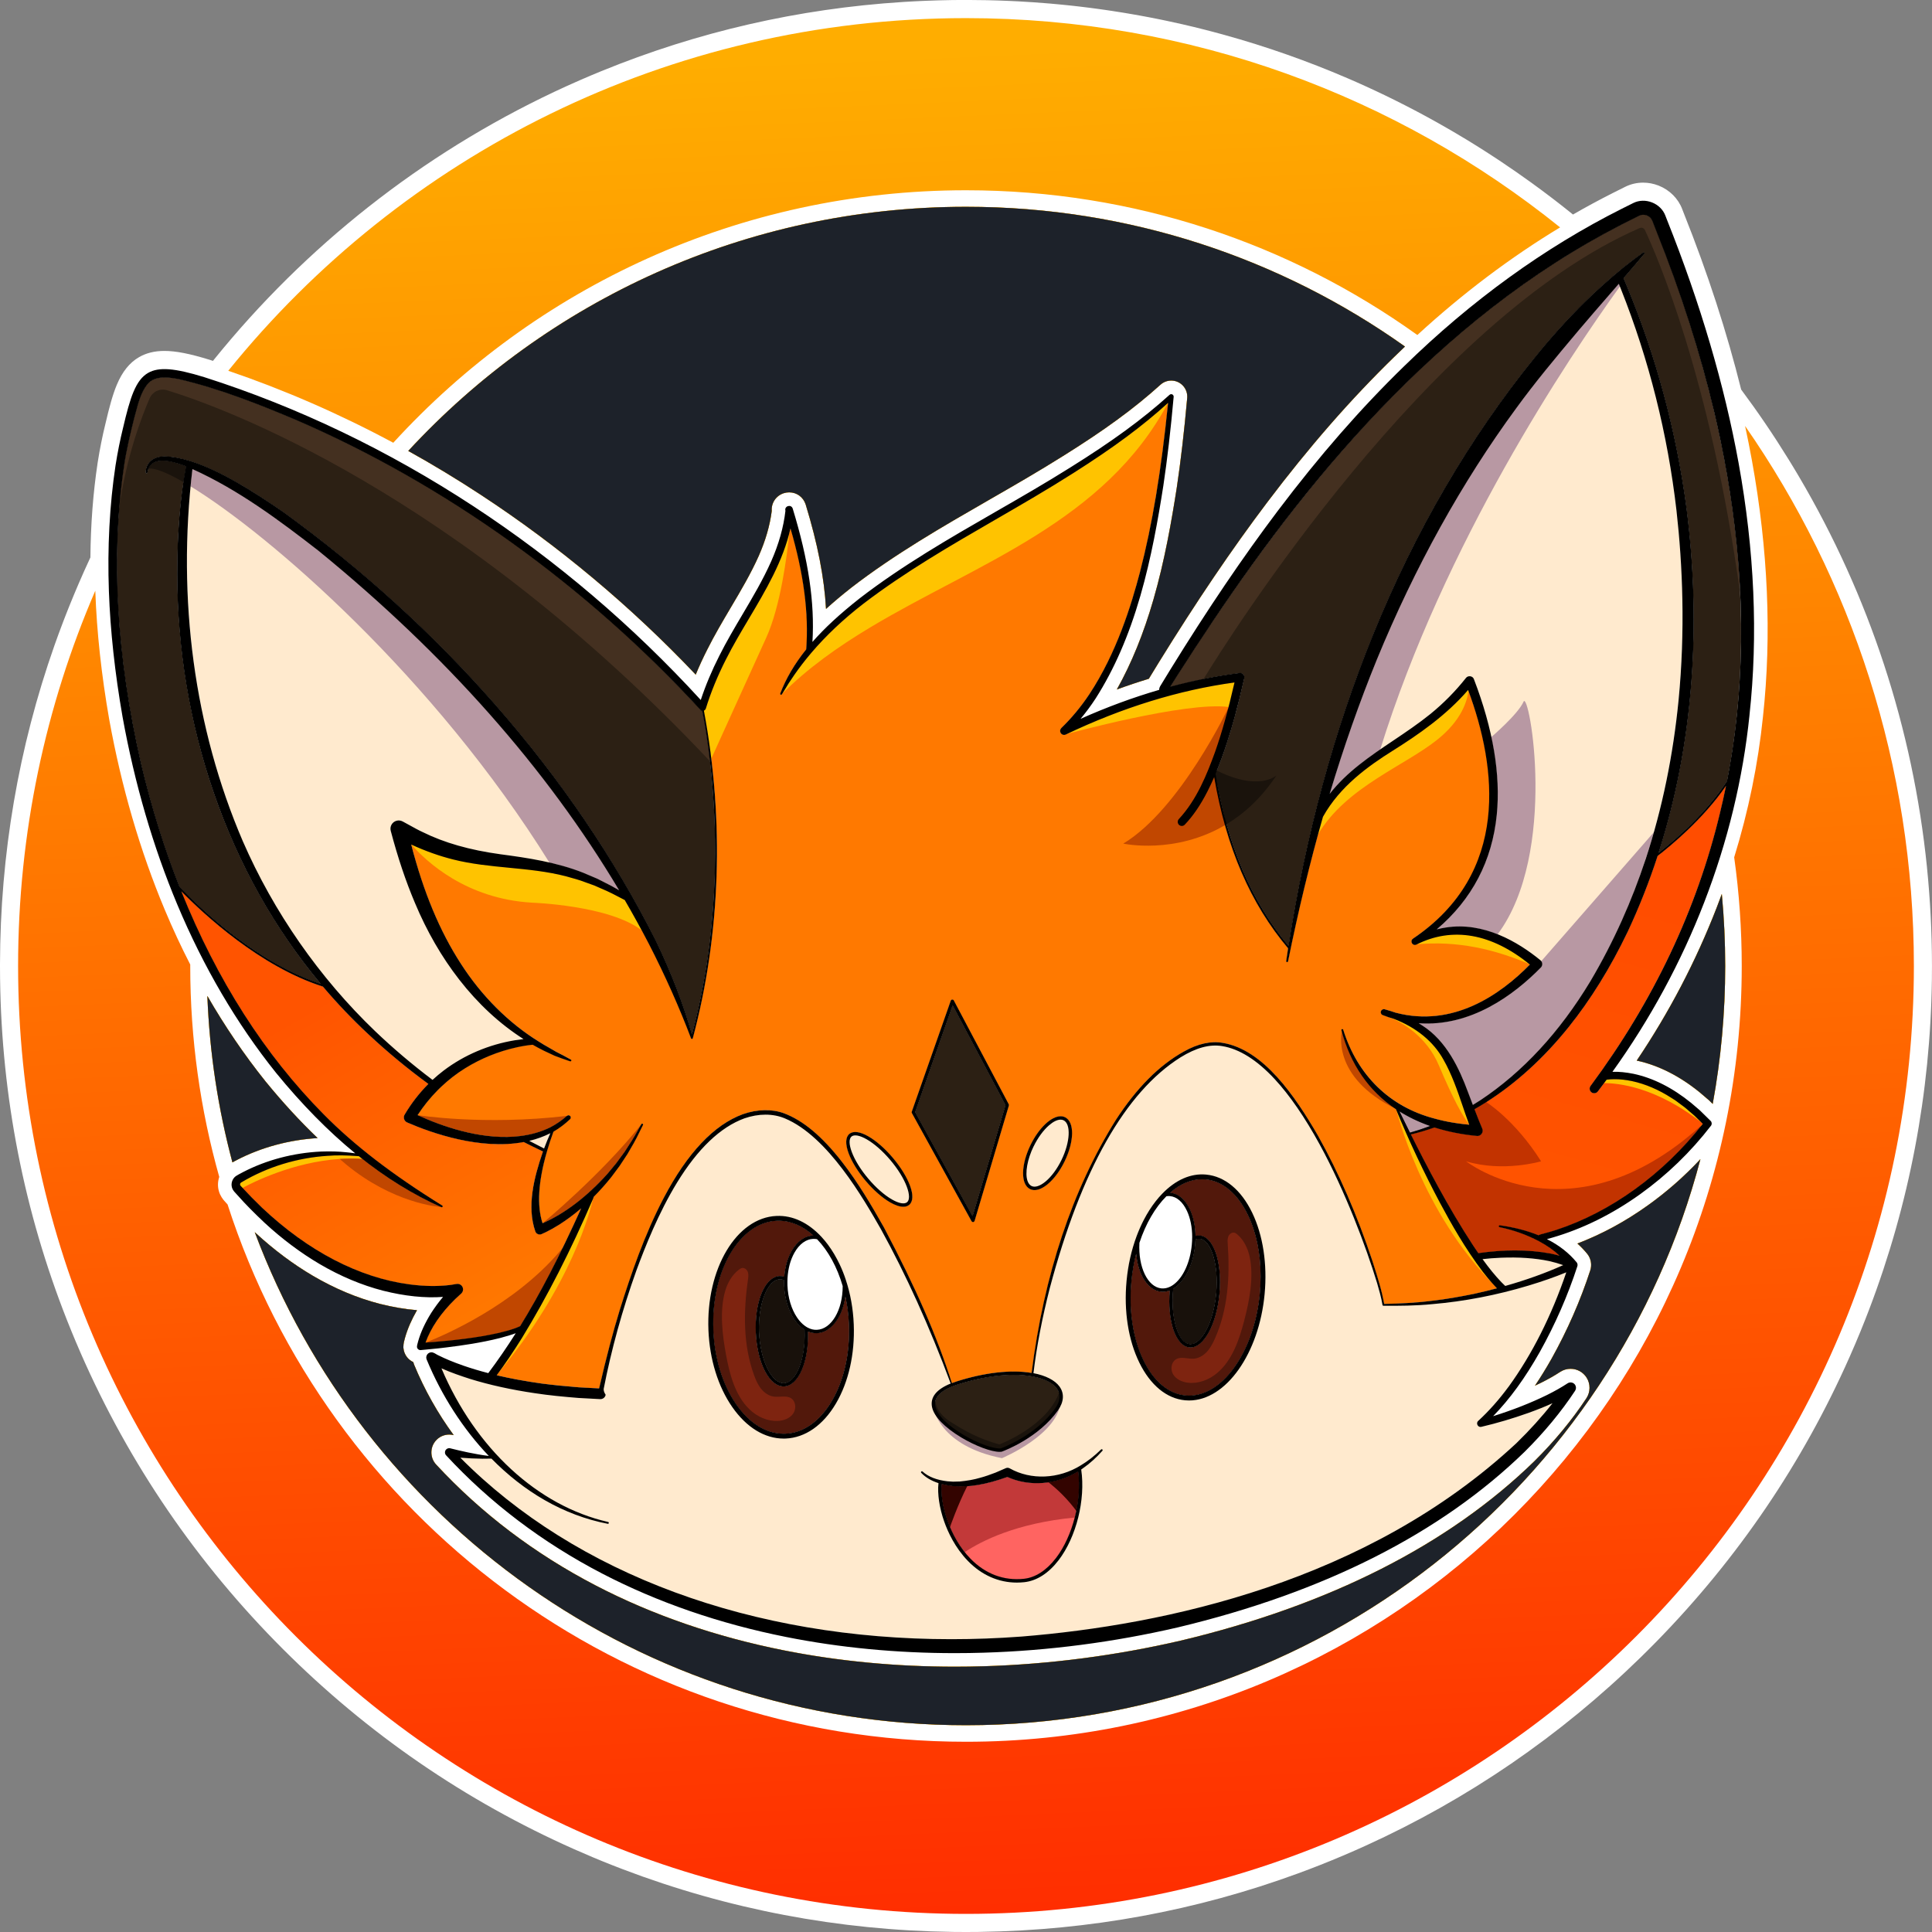 <?xml version="1.0" encoding="UTF-8"?>
<svg id="Layer_2" data-name="Layer 2" xmlns="http://www.w3.org/2000/svg" xmlns:xlink="http://www.w3.org/1999/xlink" viewBox="0 0 1280.3 1280.3">
  <rect x="0" y="0" width="1280.3" height="1280.3" fill="#808080" stroke="none"/>
  <defs>
    <style>
      .cls-1 {
        fill: url(#linear-gradient-2);
      }

      .cls-2 {
        fill: #2c2014;
      }

      .cls-3 {
        fill: #330400;
      }

      .cls-4 {
        fill: #fff;
      }

      .cls-5 {
        fill: #443020;
      }

      .cls-6 {
        fill: #c14700;
      }

      .cls-7 {
        fill: #52180b;
      }

      .cls-8 {
        fill: #ffeace;
      }

      .cls-9 {
        fill: #ff6461;
      }

      .cls-10 {
        fill: #1a130c;
      }

      .cls-11 {
        fill: #ffad00;
      }

      .cls-12 {
        fill: #b898a3;
      }

      .cls-13 {
        fill: #c23300;
      }

      .cls-14 {
        fill: #1d222a;
      }

      .cls-15 {
        fill: #c23939;
      }

      .cls-16 {
        fill: #7e2410;
      }

      .cls-17 {
        fill: #ff7900;
      }

      .cls-18 {
        fill: url(#linear-gradient-3);
      }

      .cls-19 {
        fill: #ffc300;
      }

      .cls-20 {
        fill: url(#linear-gradient);
      }

      .cls-21 {
        fill: #18110b;
      }
    </style>
    <linearGradient id="linear-gradient" x1="614" y1="34.24" x2="668" y2="1285.63" gradientUnits="userSpaceOnUse">
      <stop offset="0" stop-color="#ffad00"/>
      <stop offset="1" stop-color="#ff2c00"/>
    </linearGradient>
    <linearGradient id="linear-gradient-2" x1="322.65" y1="881.25" x2="202.13" y2="669.95" gradientUnits="userSpaceOnUse">
      <stop offset="0" stop-color="#ff7900"/>
      <stop offset="1" stop-color="#ff5400"/>
    </linearGradient>
    <linearGradient id="linear-gradient-3" x1="1076.69" y1="586.21" x2="1014.08" y2="811.6" gradientUnits="userSpaceOnUse">
      <stop offset="0" stop-color="#ff4d00"/>
      <stop offset="1" stop-color="#ff5400"/>
    </linearGradient>
  </defs>
  <g id="Layer_1-2" data-name="Layer 1">
    <g>
      <path class="cls-4" d="m860.24,1241.46c.08-.03.16-.06.23-.09,2.31-.85,4.61-1.71,6.91-2.58,1.66-.63,3.32-1.28,4.97-1.92.73-.28,1.46-.56,2.19-.85,10.31-4.06,20.48-8.38,30.52-12.95,67.61-30.74,128.83-72.67,182.26-124.86,3.56-3.48,7.08-7,10.57-10.56,53.86-55.07,96.81-118.41,127.84-188.52,2.52-5.69,4.97-11.42,7.33-17.2.04-.1.08-.21.12-.31.94-2.3,1.86-4.6,2.77-6.9.8-2.02,1.58-4.05,2.36-6.08.14-.36.28-.72.42-1.09,26.57-69.81,40.51-143.22,41.5-218.66,0-.16,0-.32,0-.49.03-2.74.05-5.49.05-8.24,0-2.48-.02-4.96-.05-7.44,0-.72-.02-1.44-.03-2.17-.03-1.87-.06-3.74-.11-5.61-.02-.68-.03-1.36-.05-2.04-.07-2.49-.14-4.98-.24-7.46,0-.08,0-.16-.01-.24-.09-2.41-.2-4.82-.32-7.23-.03-.61-.06-1.23-.1-1.84-.11-2.05-.22-4.1-.35-6.14-.03-.47-.06-.95-.09-1.42-.33-5.15-.72-10.28-1.17-15.4-.03-.3-.05-.59-.08-.89-.22-2.5-.46-5-.71-7.49v-.12c-9.32-91.73-38.15-179.72-84.99-259.11-.43-.74-.87-1.47-1.31-2.21-.69-1.16-1.39-2.32-2.09-3.48-.62-1.02-1.24-2.04-1.86-3.06-.46-.75-.92-1.5-1.38-2.25-9.83-15.94-20.34-31.43-31.5-46.4-9.44-37.96-22.12-77.02-37.94-116.67-.14-.36-.88-2.26-.97-2.5l-.11-.29c-2.66-7.1-8.38-12.83-15.69-15.71-3.31-1.3-6.76-1.96-10.27-1.96-4.13,0-8.22.95-11.84,2.76l-7.67,3.83c-9.07,4.55-18.06,9.41-26.96,14.54-8.98-7.27-18.17-14.29-27.55-21.07-.06-.04-.11-.08-.17-.12-6.38-4.61-12.85-9.11-19.4-13.49-.96-.64-1.93-1.29-2.89-1.93-.88-.58-1.75-1.15-2.63-1.72-1.21-.79-2.42-1.58-3.63-2.36-.75-.48-1.51-.97-2.26-1.45-1.39-.89-2.78-1.76-4.17-2.64-.62-.39-1.24-.78-1.87-1.17-1.62-1.01-3.24-2-4.86-3-.42-.26-.85-.52-1.27-.78-6.46-3.92-12.99-7.73-19.58-11.41-.07-.04-.15-.08-.22-.12-2.07-1.15-4.14-2.3-6.22-3.43-.34-.19-.68-.37-1.03-.56-1.82-.99-3.65-1.96-5.48-2.93-.46-.24-.92-.49-1.38-.73-1.75-.92-3.49-1.83-5.25-2.73-.49-.25-.98-.5-1.46-.75-1.81-.93-3.63-1.84-5.45-2.75-.41-.2-.81-.41-1.21-.61-2.19-1.09-4.39-2.17-6.6-3.23-.51-.25-1.02-.48-1.53-.73-1.61-.77-3.23-1.54-4.85-2.3-1.13-.53-2.26-1.05-3.39-1.57-.98-.45-1.97-.91-2.95-1.36-1.33-.61-2.67-1.21-4.01-1.81-.75-.33-1.49-.67-2.24-1-1.51-.67-3.03-1.33-4.55-1.99-.48-.21-.96-.41-1.44-.62-26.29-11.3-53.48-20.9-81.44-28.64-.42-.12-.83-.23-1.25-.35-1.75-.48-3.51-.96-5.27-1.42-.63-.17-1.25-.33-1.88-.5-1.65-.43-3.29-.86-4.95-1.28-.74-.19-1.48-.37-2.22-.56-1.59-.4-3.17-.79-4.77-1.18-.79-.19-1.58-.37-2.37-.56-1.57-.37-3.14-.75-4.72-1.11-.43-.1-.86-.19-1.28-.29-3.04-.69-6.1-1.36-9.16-2.01-1.16-.25-2.31-.49-3.47-.73-1.22-.25-2.44-.49-3.66-.74-1.23-.25-2.46-.49-3.69-.73-1.2-.23-2.4-.46-3.6-.68-1.26-.24-2.53-.47-3.8-.7-1.18-.21-2.36-.43-3.55-.63-1.3-.23-2.59-.45-3.89-.67-1.17-.2-2.33-.4-3.5-.59-1.35-.22-2.7-.43-4.05-.64-1.12-.18-2.24-.36-3.36-.53-1.66-.25-3.32-.49-4.97-.73-1.79-.26-3.57-.5-5.37-.75-1.35-.18-2.69-.37-4.04-.54-1.3-.17-2.61-.32-3.92-.48-1.15-.14-2.3-.28-3.45-.42-1.38-.16-2.76-.31-4.14-.47-1.06-.12-2.12-.23-3.18-.34-1.45-.15-2.91-.3-4.37-.44-.95-.09-1.9-.18-2.85-.27-1.56-.15-3.12-.29-4.68-.43-.7-.06-1.41-.12-2.11-.17-6.17-.51-12.36-.94-18.58-1.28-.17,0-.35-.02-.52-.03-1.97-.1-3.94-.2-5.91-.28-.47-.02-.94-.04-1.4-.06-1.93-.08-3.87-.15-5.81-.22-.46-.01-.91-.03-1.37-.04-2.01-.06-4.02-.12-6.03-.16-.22,0-.45,0-.67-.01-4.47-.09-8.95-.15-13.44-.15-6.04,0-12.06.09-18.06.26-.53.01-1.06.03-1.58.05-2.24.07-4.48.14-6.71.23-1.3.05-2.6.11-3.91.17-1.36.06-2.72.13-4.08.2-1.94.1-3.87.21-5.81.33-.58.04-1.17.07-1.75.11-69.13,4.41-136.05,19.76-199.81,45.85-.34.14-.68.28-1.02.42-1.99.82-3.97,1.64-5.95,2.47-1.63.69-3.24,1.39-4.86,2.09-.8.34-1.6.68-2.39,1.03-89.48,39.08-168.3,98.02-230.89,171.25-.11.13-.23.27-.34.4-1.68,1.96-3.34,3.94-4.99,5.92-.24.29-.49.59-.73.88-1.7,2.05-3.39,4.11-5.07,6.18-.08.1-.17.21-.25.31l-.14.18c-.23.28-.45.56-.68.84-.68-.22-1.36-.45-2.04-.67l-.11-.03c-13.19-4.07-22.44-5.89-30.01-5.89-6.48,0-11.97,1.34-16.78,4.1-6.28,3.61-11.11,9.6-14.77,18.32-2.83,6.75-5.06,15.2-7.54,25.81-1.98,8.01-3.71,16.64-5.15,25.74-3.03,20.07-4.63,41.15-4.82,62.88-2.67,5.7-5.24,11.46-7.74,17.25h0c-.21.49-.41.98-.62,1.46-.7,1.63-1.39,3.27-2.08,4.91-.37.88-.73,1.75-1.09,2.63-.63,1.53-1.26,3.06-1.88,4.59-.43,1.05-.85,2.1-1.27,3.15-.52,1.31-1.04,2.61-1.55,3.92-.51,1.32-1.03,2.63-1.53,3.95-.38.99-.75,1.98-1.13,2.97-.63,1.66-1.25,3.32-1.86,4.98-.22.6-.44,1.2-.66,1.79-.75,2.07-1.5,4.14-2.23,6.21-.05.13-.09.26-.14.39C12.28,495.29.15,566.15,0,638.89c0,.42,0,.84,0,1.26h0c0,2.76.02,5.5.05,8.24,0,.23,0,.46.01.7,1.05,77.97,15.93,153.77,44.3,225.68.6,1.52,1.21,3.02,1.82,4.53.36.89.71,1.79,1.08,2.68,1.88,4.61,3.82,9.19,5.8,13.74.11.25.21.5.32.74.07.17.15.34.22.51,32.06,73.17,77.08,139.02,133.89,195.83,56.07,56.07,120.94,100.63,192.95,132.61,8.3,3.69,16.7,7.22,25.18,10.56,1.67.66,3.34,1.3,5.01,1.94.72.28,1.44.56,2.17.84,69.68,26.51,142.93,40.44,218.22,41.48.3,0,.6.01.9.02,2.74.03,5.48.05,8.22.05h0c2.75,0,5.49-.02,8.23-.05.3,0,.59-.01.89-.02,72.68-1,143.47-14.02,210.97-38.77Z"/>
      <g>
        <path class="cls-11" d="m210.49,754.19c-18.91,1.15-37.38,6.15-53.53,14.51l-1.06.56c-.6.31-1.23.64-1.88,1.01-9.45-35.37-15.13-72.28-16.6-110.27,11.63,20.18,24.5,39.1,38.52,56.6,11.25,13.78,22.81,26.36,34.55,37.59Z"/>
        <path class="cls-11" d="m931.06,229.64c-2.31,2.18-4.6,4.39-6.88,6.62-29.07,28.28-56.71,59.92-84.49,96.72-23.34,30.91-46.81,65.58-71.79,106.03,0,0-6.58,10.78-6.59,10.79-7.03,2.14-14.11,4.5-21.2,7.1,9.76-17.42,17.73-37.03,24.25-59.57,7.42-25.68,11.98-51.84,15.46-74.09,1.33-8.86,2.55-18.15,3.7-28.01,1.15-9.86,2.21-20.3,3.21-31.44.27-2.95-.71-5.9-2.68-8.06-1.92-2.15-4.56-3.4-7.43-3.52h-.28s-.19-.01-.19-.01c-2.68,0-5.23,1-7.2,2.81-17.17,15.53-37.08,30.1-64.59,47.24-16.07,10.11-32.91,19.79-49.19,29.16-30.63,17.62-62.3,35.84-91.17,58.12-6.18,4.87-11.66,9.49-16.61,13.98-1.16-20.78-5.57-43.26-13.46-69.1l-.06-.19c-1.6-4.83-5.87-7.95-10.89-7.95-1.19,0-2.38.18-3.53.54-5.22,1.65-8.43,6.56-8.03,11.78-1.21,9.56-4.1,19.57-8.59,29.74-5.19,11.7-11.98,23.17-18.56,34.28-5.3,8.97-10.78,18.23-15.57,27.8-2.82,5.55-5.38,11.12-7.66,16.65-42.96-45.27-90.76-85.28-142.26-119.06-15.81-10.37-31.91-20.11-48.24-29.18,91.91-99.48,223.49-161.78,369.61-161.78,108.39,0,208.78,34.28,290.91,92.6Z"/>
        <path class="cls-11" d="m1126.84,768.12c-56.6,215.89-253.05,375.15-486.69,375.15-215.81,0-399.89-135.88-471.34-326.76.17.16.35.33.52.49,12.11,11.18,24.91,20.75,38.02,28.45,14.4,8.45,29.28,14.69,44.3,18.58,8.53,2.15,16.79,3.56,24.69,4.21-3.61,6.25-6.21,12.21-7.9,18.13l-.06.21-.05.21c-.05.2-.11.39-.17.62-.33,1.17-.83,2.94-.84,5.12v.49l.05.48c.41,4.1,2.96,7.49,6.48,9.12.15.58.34,1.16.58,1.74,6.9,16.68,15.81,32.49,26.25,46.68-.09-.02-.54-.13-.54-.13l-.28-.05c-.71-.13-1.44-.2-2.16-.2-2.98,0-5.83,1.11-7.97,3.08-2.36,2.15-3.73,5.09-3.85,8.29-.12,3.2,1.02,6.24,3.15,8.5,29.79,32.21,65.39,59.19,105.84,80.19,37.58,19.52,79.47,33.96,124.5,42.92,36.16,7.19,74.32,10.84,113.41,10.84,6.35,0,12.81-.1,19.18-.29,43.58-1.31,87.49-7.03,130.57-17,98.61-23.55,177.38-63.5,234.2-118.81,13.4-13.3,25.02-27.36,34.57-41.82,2.68-4.11,2.74-9.44.13-13.6-2.31-3.68-6.3-5.88-10.65-5.88-2.36,0-4.67.66-6.67,1.92l-.18.11c-3.72,2.44-7.87,4.8-12.64,7.18-1.34.66-2.71,1.31-4.09,1.95,3.76-5.59,7.45-11.58,11.08-18.02,10.48-18.82,19.08-38.47,25.57-58.42,1.17-3.64.48-7.64-1.84-10.69l-.2-.25c-1.97-2.41-4.14-4.69-6.5-6.82,16.13-6.13,31.82-14.63,46.8-25.36,12.55-8.99,24.18-19.22,34.73-30.56Z"/>
        <path class="cls-11" d="m1143.26,640.16c0,31.21-2.84,61.76-8.28,91.39l-2.51-2.46-.26-.22c-.58-.49-1.54-1.32-2.53-2.17l-.09-.07c-1.21-1.05-2.46-2.12-3.15-2.7l-.09-.07c-13.36-10.85-27.36-17.92-41.72-21.03,21.46-31.85,39.27-65.93,53.05-101.52,1.14-2.95,2.26-5.91,3.34-8.88,1.48,15.71,2.24,31.63,2.24,47.73Z"/>
        <path class="cls-11" d="m210.49,754.19c-18.91,1.15-37.38,6.15-53.53,14.51l-1.06.56c-.6.31-1.23.64-1.88,1.01-9.45-35.37-15.13-72.28-16.6-110.27,11.63,20.18,24.5,39.1,38.52,56.6,11.25,13.78,22.81,26.36,34.55,37.59Z"/>
        <path class="cls-11" d="m931.06,229.64c-2.31,2.18-4.6,4.39-6.88,6.62-29.07,28.28-56.71,59.92-84.49,96.72-23.34,30.91-46.81,65.58-71.79,106.03,0,0-6.58,10.78-6.59,10.79-7.03,2.14-14.11,4.5-21.2,7.1,9.76-17.42,17.73-37.03,24.25-59.57,7.42-25.68,11.98-51.84,15.46-74.09,1.33-8.86,2.55-18.15,3.7-28.01,1.15-9.86,2.21-20.3,3.21-31.44.27-2.95-.71-5.9-2.68-8.06-1.92-2.15-4.56-3.4-7.43-3.52h-.28s-.19-.01-.19-.01c-2.68,0-5.23,1-7.2,2.81-17.17,15.53-37.08,30.1-64.59,47.24-16.07,10.11-32.91,19.79-49.19,29.16-30.63,17.62-62.3,35.84-91.17,58.12-6.18,4.87-11.66,9.49-16.61,13.98-1.16-20.78-5.57-43.26-13.46-69.1l-.06-.19c-1.6-4.83-5.87-7.95-10.89-7.95-1.19,0-2.38.18-3.53.54-5.22,1.65-8.43,6.56-8.03,11.78-1.21,9.56-4.1,19.57-8.59,29.74-5.19,11.7-11.98,23.17-18.56,34.28-5.3,8.97-10.78,18.23-15.57,27.8-2.82,5.55-5.38,11.12-7.66,16.65-42.96-45.27-90.76-85.28-142.26-119.06-15.81-10.37-31.91-20.11-48.24-29.18,91.91-99.48,223.49-161.78,369.61-161.78,108.39,0,208.78,34.28,290.91,92.6Z"/>
        <path class="cls-11" d="m1126.84,768.12c-56.6,215.89-253.05,375.15-486.69,375.15-215.81,0-399.89-135.88-471.34-326.76.17.16.35.33.52.49,12.11,11.18,24.91,20.75,38.02,28.45,14.4,8.45,29.28,14.69,44.3,18.58,8.53,2.15,16.79,3.56,24.69,4.21-3.61,6.25-6.21,12.21-7.9,18.13l-.06.21-.05.21c-.05.2-.11.39-.17.62-.33,1.17-.83,2.94-.84,5.12v.49l.05.48c.41,4.1,2.96,7.49,6.48,9.12.15.58.34,1.16.58,1.74,6.9,16.68,15.81,32.49,26.25,46.68-.09-.02-.54-.13-.54-.13l-.28-.05c-.71-.13-1.44-.2-2.16-.2-2.98,0-5.83,1.11-7.97,3.08-2.36,2.15-3.73,5.09-3.85,8.29-.12,3.2,1.02,6.24,3.15,8.5,29.79,32.21,65.39,59.19,105.84,80.19,37.58,19.52,79.47,33.96,124.5,42.92,36.16,7.19,74.32,10.84,113.41,10.84,6.35,0,12.81-.1,19.18-.29,43.58-1.31,87.49-7.03,130.57-17,98.61-23.55,177.38-63.5,234.2-118.81,13.4-13.3,25.02-27.36,34.57-41.82,2.68-4.11,2.74-9.44.13-13.6-2.31-3.68-6.3-5.88-10.65-5.88-2.36,0-4.67.66-6.67,1.92l-.18.11c-3.72,2.44-7.87,4.8-12.64,7.18-1.34.66-2.71,1.31-4.09,1.95,3.76-5.59,7.45-11.58,11.08-18.02,10.48-18.82,19.08-38.47,25.57-58.42,1.17-3.64.48-7.64-1.84-10.69l-.2-.25c-1.97-2.41-4.14-4.69-6.5-6.82,16.13-6.13,31.82-14.63,46.8-25.36,12.55-8.99,24.18-19.22,34.73-30.56Z"/>
        <path class="cls-11" d="m1143.26,640.16c0,31.21-2.84,61.76-8.28,91.39l-2.51-2.46-.26-.22c-.58-.49-1.54-1.32-2.53-2.17l-.09-.07c-1.21-1.05-2.46-2.12-3.15-2.7l-.09-.07c-13.36-10.85-27.36-17.92-41.72-21.03,21.46-31.85,39.27-65.93,53.05-101.52,1.14-2.95,2.26-5.91,3.34-8.88,1.48,15.71,2.24,31.63,2.24,47.73Z"/>
        <path class="cls-20" d="m1156.42,282.25c1.66,7.68,3.18,15.31,4.55,22.89,10.71,58.97,13.18,116.06,7.33,169.69-3.22,31.37-9.62,62.63-19.09,93.29,3.3,23.54,5.01,47.59,5.01,72.04,0,283.91-230.16,514.07-514.07,514.07-228.79,0-422.68-149.46-489.35-356.07l-2.13-2.36c-.84-.93-2.78-3.34-3.63-6.51-.88-3.11-.74-6.38.26-9.37-12.53-44.44-19.23-91.32-19.23-139.76v-.99c-6.03-11.73-11.66-23.84-16.88-36.3-16.33-38.94-28.72-81.41-36.83-126.23-5.14-29.39-8.22-57.79-9.18-84.47-.01-.24-.02-.49-.02-.73-32.92,76.28-51.16,160.37-51.16,248.72,0,346.91,281.23,628.14,628.15,628.14s628.15-281.23,628.15-628.14c0-133.01-41.34-256.36-111.88-357.91ZM640.15,12.01c-197.51,0-373.73,91.16-488.88,233.69,37.31,12.71,73.87,28.66,109.35,47.71,94-102.83,229.23-167.33,379.53-167.33,111.57,0,214.84,35.54,299.1,95.92,30.03-27.56,61.69-51.43,94.6-71.32C926.14,63.93,789.21,12.01,640.15,12.01Z"/>
        <g>
          <path class="cls-14" d="m210.49,754.19c-18.91,1.15-37.38,6.15-53.53,14.51l-1.06.56c-.6.31-1.23.64-1.88,1.01-9.45-35.37-15.13-72.28-16.6-110.27,11.63,20.18,24.5,39.1,38.52,56.6,11.25,13.78,22.81,26.36,34.55,37.59Z"/>
          <path class="cls-14" d="m931.06,229.64c-2.31,2.18-4.6,4.39-6.88,6.62-29.07,28.28-56.71,59.92-84.49,96.72-23.34,30.91-46.81,65.58-71.79,106.03,0,0-6.58,10.78-6.59,10.79-7.03,2.14-14.11,4.5-21.2,7.1,9.76-17.42,17.73-37.03,24.25-59.57,7.42-25.68,11.98-51.84,15.46-74.09,1.33-8.86,2.55-18.15,3.7-28.01,1.15-9.86,2.21-20.3,3.21-31.44.27-2.95-.71-5.9-2.68-8.06-1.92-2.15-4.56-3.4-7.43-3.52h-.28s-.19-.01-.19-.01c-2.68,0-5.23,1-7.2,2.81-17.17,15.53-37.08,30.1-64.59,47.24-16.07,10.11-32.91,19.79-49.19,29.16-30.63,17.62-62.3,35.84-91.17,58.12-6.18,4.87-11.66,9.49-16.61,13.98-1.16-20.78-5.57-43.26-13.46-69.1l-.06-.19c-1.6-4.83-5.87-7.95-10.89-7.95-1.19,0-2.38.18-3.53.54-5.22,1.65-8.43,6.56-8.03,11.78-1.21,9.56-4.1,19.57-8.59,29.74-5.19,11.7-11.98,23.17-18.56,34.28-5.3,8.97-10.78,18.23-15.57,27.8-2.82,5.55-5.38,11.12-7.66,16.65-42.96-45.27-90.76-85.28-142.26-119.06-15.81-10.37-31.91-20.11-48.24-29.18,91.91-99.48,223.49-161.78,369.61-161.78,108.39,0,208.78,34.28,290.91,92.6Z"/>
          <path class="cls-14" d="m1126.84,768.12c-56.6,215.89-253.05,375.15-486.69,375.15-215.81,0-399.89-135.88-471.34-326.76.17.16.35.33.52.49,12.11,11.18,24.91,20.75,38.02,28.45,14.4,8.45,29.28,14.69,44.3,18.58,8.53,2.15,16.79,3.56,24.69,4.21-3.61,6.25-6.21,12.21-7.9,18.13l-.06.21-.05.21c-.05.2-.11.39-.17.62-.33,1.17-.83,2.94-.84,5.12v.49l.05.48c.41,4.1,2.96,7.49,6.48,9.12.15.58.34,1.16.58,1.74,6.9,16.68,15.81,32.49,26.25,46.68-.09-.02-.54-.13-.54-.13l-.28-.05c-.71-.13-1.44-.2-2.16-.2-2.98,0-5.83,1.11-7.97,3.08-2.36,2.15-3.73,5.09-3.85,8.29-.12,3.2,1.02,6.24,3.15,8.5,29.79,32.21,65.39,59.19,105.84,80.19,37.58,19.52,79.47,33.96,124.5,42.92,36.16,7.19,74.32,10.84,113.41,10.84,6.35,0,12.81-.1,19.18-.29,43.58-1.31,87.49-7.03,130.57-17,98.61-23.55,177.38-63.5,234.2-118.81,13.4-13.3,25.02-27.36,34.57-41.82,2.68-4.11,2.74-9.44.13-13.6-2.31-3.68-6.3-5.88-10.65-5.88-2.36,0-4.67.66-6.67,1.92l-.18.11c-3.72,2.44-7.87,4.8-12.64,7.18-1.34.66-2.71,1.31-4.09,1.95,3.76-5.59,7.45-11.58,11.08-18.02,10.48-18.82,19.08-38.47,25.57-58.42,1.17-3.64.48-7.64-1.84-10.69l-.2-.25c-1.97-2.41-4.14-4.69-6.5-6.82,16.13-6.13,31.82-14.63,46.8-25.36,12.55-8.99,24.18-19.22,34.73-30.56Z"/>
          <path class="cls-14" d="m1143.26,640.16c0,31.21-2.84,61.76-8.28,91.39l-2.51-2.46-.26-.22c-.58-.49-1.54-1.32-2.53-2.17l-.09-.07c-1.21-1.05-2.46-2.12-3.15-2.7l-.09-.07c-13.36-10.85-27.36-17.92-41.72-21.03,21.46-31.85,39.27-65.93,53.05-101.52,1.14-2.95,2.26-5.91,3.34-8.88,1.48,15.71,2.24,31.63,2.24,47.73Z"/>
        </g>
        <g>
          <path class="cls-8" d="m939.62,677.91c.93.54,1.84,1.11,2.74,1.71,15.53,9.84,24.09,27.31,30.23,43.88,1.14,2.98,2.26,5.95,3.39,8.9l3-1.88,2.14-1.34c30.15-20.02,54.3-48,72.9-78.84,55.08-93.06,69.02-205.88,57.07-312.08-5.8-50.21-18.15-99.73-36.8-146.72l-1.49-3.7h0c-8.91,10.27-17.87,20.5-26.66,30.89-14.17,16.82-28.56,33.99-41.5,51.8-37.68,51.35-68.23,107.84-92.41,166.73-11.95,29.31-22.32,59.19-31.39,89.47,17.8-23.04,44.32-35.01,67.17-53.47,8.72-7.11,16.63-15.11,23.57-23.9,1.33-1.77,4.34-1.34,5.06.78,23.16,60.37,25.56,123.54-25.05,166.02,2.15-.58,4.34-1.04,6.55-1.37,22.96-3.65,45.28,7.47,62.59,21.64,1.46,1.16,1.58,3.38.25,4.68-22.47,22.92-50.59,39.22-81.35,36.81Z"/>
          <path d="m934.3,750.71s0,0,0,0c2.73-.83,6.04-1.72,8.43-2.64l4.76-1.68c.18-.07.35-.15.54-.22-7.5-2.59-14.49-5.9-20.9-9.97,0,0-.01,0-.02-.01,2.38,4.84,4.77,9.69,7.18,14.52Z"/>
          <path class="cls-17" d="m383.73,919.43l13.35.71c.05-.1.1-.2.14-.3,4-17.33,8.38-34.72,13.6-51.73,13-41.47,37.7-113.61,81.54-129.7,8.65-3.02,18.36-3.8,27.08-.63,28.7,10.79,51.71,49.8,66.25,75.63,17.46,33.01,33.91,68.09,45.05,103.26,1.16-.46,2.4-.89,3.71-1.31,20.08-6.35,37.1-7.54,49.29-5.46,7.39-58.68,24.38-117.32,55.85-167.75,11.64-17.88,26.05-34.65,44.89-45.2,7.78-4.39,16.74-7.39,25.76-5.81,28.25,4.67,49.84,38.56,63.2,61.67,14.7,26.3,26.42,54.15,35.91,82.71,3,9.45,6.12,18.83,7.82,28.63,10.63-.24,21.27-.7,31.8-2.08,9.34-1.01,18.63-2.73,27.84-4.58,5.16-1.14,10.32-2.38,15.45-3.75,0,0,0,0,.01,0-.25-.25-.51-.49-.74-.74-2.89-3.01-6.23-7.04-8.81-10.36-10.85-14.29-19.86-29.81-28.32-45.59-10.75-20.22-20.49-40.93-29.2-62.1,0,0-.01,0-.02-.01-17.19-11.53-29.89-28.71-36.11-52.29-.08-.26.08-.54.35-.61.25-.07.52.07.6.32,9.17,29.37,30.47,51.02,60.36,58.9,1.96.55,3.93,1.04,5.92,1.48,1.15.26,2.31.5,3.47.73,4.64.89,9.34,1.52,14.05,1.95-.91-2.43-1.77-4.87-2.62-7.32-.28-.81-.56-1.62-.83-2.42-3.96-11.56-7.75-23.19-13.76-33.69-7.19-12.98-19.32-21.76-32.95-27-2.34-.67-4.7-1.46-7.06-2.38-.04,0-.08-.02-.12-.04-1.03-.34-1.58-1.47-1.2-2.49.36-.96,1.42-1.46,2.38-1.15.04.01.08.02.12.04,2.35.65,4.7,1.38,7.03,2.19,34.28,9.03,65.04-7.3,89.2-32.02-22.06-18.03-48.25-27.06-75.43-13.35-2.38,1.14-4.32-2.17-2.17-3.69,59.8-40.27,59.36-103.92,36.52-165.14-13.98,16.32-31.84,28.94-49.83,40.25-18.37,11.49-35.87,24.89-46.51,43.97-9,31.58-16.63,63.58-23.14,95.82-.05.27-.32.45-.59.39-.26-.05-.43-.3-.4-.56.41-2.83.83-5.66,1.27-8.5-25.01-29.63-41.09-66.92-49.06-113.83-1.43,3.29-2.95,6.54-4.57,9.75-4.05,7.96-8.85,15.58-15.08,22.11-.98,1.03-2.62,1.06-3.64.08s-1.06-2.62-.08-3.64c11.64-12.51,18.3-28.71,24.07-44.63,5.28-15.05,9.34-30.53,12.87-46.1-38.94,5.29-76.54,17.6-111.99,34.52-1.26.59-2.77.05-3.36-1.21-.47-1-.23-2.16.53-2.89,6.93-6.72,13.13-14.24,18.52-22.33,16.24-24.53,26.11-52.61,33.6-80.99,9.54-36.85,14.85-74.7,18.7-112.56-19.33,17.64-40.87,32.71-62.93,46.7-46.08,29.38-95.72,53.38-139.16,86.59-12.61,9.73-24.36,20.59-34.65,32.69-.12.2-.26.37-.42.5,0,0,0,0-.01,0-3.8,4.5-7.4,9.16-10.76,14.01-1.45,2.22-4.25,6.14-5.55,8.53-.88,1.47-1.79,2.93-2.72,4.39-.15.23-.46.3-.69.15-.21-.13-.29-.39-.19-.61,4.13-10.71,10.12-20.38,17.23-29.24,0,0,0,0,0,0,2.08-27.32-2.86-54.52-10.56-80.72-6.99,31.83-28.3,58.4-42.77,87.08-5.36,10.52-9.94,21.4-13.39,32.65-.21.69-.71,1.21-1.33,1.46h0c13.41,71.65,11.53,146.64-7.33,217.12-.11.47-.84.48-.96.03-8.12-21.45-17.52-42.29-27.95-62.61-5.09-9.82-10.41-19.51-15.98-29.06,0,0,0,0,0,0-.73-.32-1.39-.77-2.12-1.1-4.3-2.3-9-4.7-13.47-6.53,0,0-4.56-2.01-4.56-2.01l-4.68-1.68-4.67-1.68c-2.63-.89-6.81-1.95-9.52-2.76-24.49-6.36-50.36-4.93-74.89-11.18-9.59-2.4-18.92-5.82-27.89-9.99,7.17,27.82,17.31,55.04,32.95,79.21,13.19,20.53,30.64,38.63,51.45,51.53,3.48,2.32,8.34,4.87,11.94,7.03,3.16,1.57,6.52,3.38,9.61,5.1.24.14.32.44.19.68-.12.21-.37.3-.59.23-3.36-1.09-6.99-2.45-10.32-3.7-.75-.33-6.21-2.89-7.1-3.33-2.51-1.25-4.98-2.57-7.4-3.96-.06,0-.13.02-.18.02-3.58.35-7.13.96-10.64,1.74-12.02,2.67-23.59,7.36-34.04,13.84-5.7,3.54-11,7.64-15.84,12.25h0c-.64.59-1.27,1.2-1.89,1.83-.21.21-.42.42-.63.63-4.97,5.02-9.42,10.56-13.28,16.51,18.84,8.61,42.32,15.81,63.94,14.34,1.38-.1,2.76-.22,4.12-.4,0,.01,0,0,0,0,7.01-.85,13.77-2.69,20.06-5.77,4.02-2.08,7.75-4.66,11.15-7.67.57-.51,1.44-.45,1.95.12.49.55.45,1.4-.08,1.91-3.33,3.18-7.02,5.98-11.02,8.3,0,0,0,0,0,0-1.4,3.82-2.82,8.02-4.12,12.43,0,0,0,0,0,0-.13.42-.25.84-.37,1.26-4.45,15.53-7.28,33.52-2.71,47.25,16.65-7.26,30.97-19.31,43.08-32.75,1.88-2.29,4.03-4.79,5.88-7.1,1.15-1.57,4.35-5.9,5.48-7.43,2.56-3.96,5.93-8.93,8.13-13.1l3.03-5.39c.12-.25.45-.36.7-.22.23.13.32.42.2.66-.95,1.95-3.23,6.5-4.15,8.36-1.54,3.17-4.4,7.77-6.13,10.86-1.06,1.6-4.05,6.15-5.15,7.82-1.75,2.43-3.81,5.1-5.6,7.53-3.64,4.55-7.53,8.92-11.67,13.06-.01.25-.06.51-.17.79-13.77,31.9-29.19,63.05-47.33,92.7-5.3,8.47-10.84,16.81-16.84,24.86,9.88,2.34,19.92,4.11,29.9,5.52,8.1,1.05,16.75,1.9,24.88,2.53Zm299.33-160.67c5.55-11.38,13.66-18.9,19.81-18.9,1.02,0,1.99.21,2.88.64,6.25,3.05,6.08,15.84-.39,29.12-3.03,6.22-6.97,11.54-11.11,14.99-3.11,2.59-6.09,3.92-8.68,3.92-1.04,0-2.01-.21-2.9-.65-6.25-3.04-6.08-15.83.39-29.12Zm-78.73-22l25.83-73.56c.13-.38.47-.64.86-.67.41-.03.78.18.96.53l36.39,68.77c.13.23.15.5.08.75l-22.7,76.41c-.11.38-.45.66-.85.71h-.11c-.36,0-.69-.19-.87-.51l-39.52-71.61c-.14-.25-.17-.55-.07-.82Zm-41.41,14.79c2.53-2.14,6.97-1.55,12.52,1.64,5.25,3.03,10.99,8.07,16.17,14.2,5.18,6.13,9.2,12.64,11.31,18.32,2.23,6,2.06,10.48-.46,12.61-1,.84-2.3,1.26-3.85,1.26-2.36,0-5.31-.97-8.67-2.91-5.25-3.02-10.99-8.07-16.17-14.19-5.18-6.13-9.2-12.64-11.31-18.32-2.23-6-2.06-10.48.46-12.61Z"/>
          <path class="cls-4" d="m526.36,830.07c-2.67,4.72-4.26,10.62-4.62,16.97-.05.77-.07,1.55-.07,2.34-.02.82,0,1.65.03,2.48.33,8.17,2.61,15.75,6.41,21.35,1.52,2.24,3.21,4.05,5.01,5.38.68.52,1.38.97,2.09,1.33,1.97,1.04,4.03,1.53,6.12,1.45,9.77-.39,17.28-13.3,17.22-29.14-3.71-12.71-9.68-23.51-17.04-31.15-.87-.17-1.75-.24-2.63-.21-4.82.19-9.27,3.46-12.52,9.2Z"/>
          <path class="cls-2" d="m671.78,911.01c-10.32,0-22.81,1.85-36.73,6.26-11.48,3.63-16.63,8.63-15.28,14.86,2.83,13.13,33.99,28.77,43.45,27.81,1.69-.61,23.61-8.86,36.13-26.53,3.47-4.91,3.83-9.54,1.03-13.38-2.65-3.63-8.17-6.47-15.92-7.93-.33-.06-.57-.1-.98-.17-3.49-.6-7.41-.92-11.7-.92Z"/>
          <path d="m394.51,922.98c.56-.35,1-.71,1.37-1.1l-1.37,1.1Z"/>
          <path class="cls-8" d="m262.86,544c1.47-.39,2.9-.12,4.14.58,3.25,1.72,9.75,5.5,12.95,6.89,16.18,8.05,33.85,12.3,51.72,14.77,18.4,2.42,37.23,5.33,54.69,12.21,2.33,1.01,7.1,2.99,9.43,4l4.56,2.32c3.41,1.63,6.93,3.59,10.29,5.58h0c-51.52-86.64-121.59-161.92-199.51-225.45-26.26-20.41-53.28-40.56-83.69-54.2-9.91,83.09.26,169.67,33.36,246.78,20.58,47.25,50.57,90.36,87.78,126.01,12.03,11.51,24.78,22.29,38.09,32.31,2.38-2.21,4.86-4.29,7.44-6.25,13.81-10.46,30.23-17.29,47.27-20.07,1.96-.32,3.94-.59,5.92-.8,0,0,.01,0,.02,0-33.08-20.98-57.21-54.43-72.21-90.36-6.58-15.5-11.75-31.54-16.05-47.78-.75-2.85.95-5.77,3.8-6.53Z"/>
          <path class="cls-21" d="m516.99,847.7h-.27c-8.22.33-14.53,16.41-13.77,35.09.38,9.24,2.42,17.71,5.39,23.87,2.97,6.15,6.85,10,10.92,10h.26c8.22-.34,14.53-16.41,13.77-35.1-.01-.15-.01-.3-.02-.44-2.49-1.52-4.8-3.81-6.82-6.79-4-5.9-6.4-13.85-6.75-22.39-.03-.7-.04-1.4-.04-2.09,0-.53.01-1.06.03-1.59-.89-.37-1.8-.56-2.7-.56Z"/>
          <path class="cls-2" d="m212.84,652.27c-63.02-75.15-95.05-173.39-95.31-271.56-.03-24.02,1.41-48.06,5.82-71.72-8.88-3.32-23.65-8-25.76,4.25-.04.27-.3.46-.57.41-.25-.04-.43-.26-.42-.51.12-7.27,5.96-10.66,12.71-10.58,5.25.14,10.92,1.28,16.78,3.11l.43.13c21.34,6.78,45.2,22.65,60.88,33.4,101.82,73.76,190.17,171.47,247.02,283.99,9.75,20.21,18.04,41.14,24.1,62.71,4.6-17.19,8.16-34.66,10.64-52.29,6.36-45.57,6.27-92.01.36-137.63-1.13-8.37-2.4-16.73-4.1-24.99-.22,0-.45-.03-.68-.11-75.05-81.68-166.66-148.72-268.72-192.77-25.34-10.66-51.21-20.93-78-27.08-2.64-.5-5.28-.87-7.85-.95-4.94-.22-9.67.82-12.8,4.76-4.76,6.25-6.37,14.38-8.49,22.05-2.64,10.55-5.29,21.57-6.85,32.32-9.69,65.6-3.33,132.9,11.45,197.29,6.54,27.49,14.92,54.77,25.36,81.23,12.45,13.01,50.73,50.22,94,64.54Z"/>
          <path class="cls-8" d="m575.3,781.18c2.51,2.98,5.16,5.69,7.81,8.02,2.65,2.33,5.3,4.29,7.83,5.74,4.7,2.71,8.42,3.38,10.23,1.85,1.8-1.52,1.76-5.31-.13-10.39-2.03-5.47-5.92-11.76-10.95-17.72-5.04-5.95-10.6-10.84-15.65-13.75-3.04-1.76-5.68-2.66-7.65-2.66-1.07,0-1.94.27-2.58.8-1.8,1.53-1.76,5.32.13,10.39,2.03,5.47,5.92,11.77,10.96,17.72Z"/>
          <path class="cls-1" d="m385.46,800.3c-4.81,4.14-9.9,7.96-15.28,11.35-2.71,1.7-5.49,3.29-8.37,4.71-.98.49-1.91.92-3.05,1.39-1.52.63-3.26-.1-3.88-1.62-5.94-16.97-.75-36.15,4.85-52.49.07-.2.15-.41.23-.61-4.33-2.05-8.63-4.16-12.89-6.33h-.01c-25.5,4.78-54.79-3.24-77.31-13.02-1.91-.85-2.62-3.28-1.48-5.04,4.38-7.38,9.69-14.25,15.77-20.33-14.04-10.27-27.49-21.38-40.13-33.25-10.62-9.9-20.58-20.38-29.87-31.35-42.29-13.45-80.06-49-94.25-63.56,21.98,54.96,52.88,106.26,94.61,148.41,23.37,23.63,50.31,42.91,78.57,60.43.24.14.31.45.17.69-.13.21-.41.29-.63.2-19.71-8.75-37.91-20.35-54.7-33.82-6.84-.54-14.18-.78-20.79-.23-19.97,1.29-39.72,7.24-56.9,17.45,0,0-.42.25-.42.25-.15.09-.13.1-.21.14-.49.37-.68,1.08-.49,1.66.06.17.14.33.26.47.04.05.05.08.2.23,4.56,4.91,9.28,9.77,14.1,14.4,26.97,25.45,60.42,45.86,97.65,50.82,9.11,1.2,18.36,1.51,27.47.38,1.22-.15,2.6-.38,3.74-.62,1.91-.42,3.8.79,4.22,2.71.28,1.28-.18,2.55-1.08,3.38-1.35,1.24-2.75,2.45-4.07,3.73-8.36,8.18-15.76,17.93-19.71,29.02,2.48-.18,5.46-.4,5.46-.4,14.53-1.21,29.11-2.81,43.33-6.04,4.8-1.21,9.71-2.35,14.17-4.5,15.45-25.12,28.56-51.76,40.71-78.61Z"/>
          <path class="cls-8" d="m683.55,786.08c2.32,1.14,5.76.04,9.42-3.01,3.92-3.27,7.69-8.36,10.59-14.32,5.78-11.87,6.38-23.98,1.31-26.45-5.07-2.47-14.23,5.47-20.01,17.34-5.78,11.86-6.38,23.98-1.31,26.44Z"/>
          <polygon class="cls-2" points="666.42 732.4 631.28 666.02 606.36 737 644.52 806.13 666.42 732.4"/>
          <path class="cls-8" d="m360.63,761.26c1.34-3.57,2.78-7.09,4.36-10.56,0,0,0,0-.01,0-4.62,2.37-9.51,4.1-14.56,5.29,3.38,1.8,6.79,3.55,10.21,5.26,0,0,0,0,0,0Z"/>
          <path class="cls-8" d="m994.7,833.35c-4.15.18-8.35.48-12.46.96,3.89,5.42,8.04,10.66,12.63,15.45.83.86,1.75,1.7,2.6,2.55,13.24-3.74,26.26-8.3,38.77-13.95-3.12-1.14-6.36-2.06-9.65-2.8-10.43-2.16-21.22-2.64-31.89-2.21Z"/>
          <path class="cls-18" d="m1098.39,567.12s0,.01,0,.02c-5.58,17.12-12.18,33.91-19.86,50.26-21.26,44.4-51.65,86.21-93.67,112.89-2.58,1.64-5.21,3.22-7.88,4.71,1.66,4.35,3.36,8.67,5.17,12.93,1.06,2.28-.94,5.05-3.44,4.71-9.9-.95-19.32-2.81-28.09-5.62-5.19,1.85-10.47,3.41-15.81,4.68h0c12.63,25.23,25.92,50.19,41.35,73.78,1.14,1.7,2.29,3.4,3.46,5.09,15.93-2.26,32.09-2.67,47.96.26,2.16.45,4.32.97,6.46,1.59-4.15-3.97-8.99-7.25-14.1-9.98-8.17-4.32-17.08-7.48-26.16-9.33-.28-.04-.47-.31-.41-.59.05-.26.29-.43.54-.4,8.6,1.17,17.38,3.24,25.57,6.58,0,0,.01,0,.02,0,1.17-.6,2.44-.84,3.68-1.18,2.26-.56,5.92-1.69,8.19-2.38,38.31-12.58,72.42-38.83,97.22-70.4-1.82-1.79-5.46-5.37-5.46-5.37l-3.68-3.15c-.62-.57-2.17-1.83-2.76-2.37-.6-.45-4.17-3.1-4.86-3.6-1.05-.91-2.82-1.93-4-2.7-7.98-5.19-17.01-9.25-26.31-11.23-3.83-.79-7.84-1.3-11.76-1.26-1.67,0-3.44.09-5.13.33-1.93,2.62-3.88,5.22-5.86,7.81-.96,1.28-2.78,1.53-4.06.56-1.27-.96-1.52-2.76-.58-4.04,39.97-53.94,70.03-115.34,85.71-180.7,1.53-6.26,2.93-12.53,4.19-18.82-14.92,21.99-36.25,39.7-45.65,46.93Z"/>
          <path class="cls-7" d="m798.97,781.49c-.8-.08-1.6-.11-2.4-.11-7.54,0-14.87,3.3-21.43,9.12.14.01.27.02.41.03,5.28.5,9.89,4.43,12.96,11.08,2.31,4.98,3.55,11.06,3.63,17.54.99-.29,1.99-.39,2.98-.3,9.16.86,14.82,17.77,12.89,38.51-.91,9.74-3.39,18.76-6.98,25.41-3.54,6.53-7.8,10.08-12.09,10.08-.24,0-.48-.01-.72-.04-9.05-.84-14.69-17.37-12.95-37.79-1.54.62-3.12.95-4.73.95-.36,0-.72-.01-1.09-.05-8.91-.82-15.5-11.7-16.47-25.74-1.57,6-2.71,12.38-3.33,19.01-3.69,39.52,12.45,73.46,35.96,75.65,23.51,2.18,45.65-28.18,49.33-67.7.35-3.79.53-7.55.53-11.26,0-15.14-2.92-29.36-8.49-40.89-6.82-14.11-16.76-22.46-28.01-23.5Z"/>
          <path class="cls-7" d="m560.17,858.53c-1.74,13.92-9.29,24.46-18.76,24.84-.18,0-.36.01-.54.01-1.9,0-3.77-.4-5.56-1.19.65,20.13-6.19,36.07-15.71,36.46-.12.01-.24.01-.35.01-9.48,0-17.48-15.58-18.3-35.79-.05-1.12-.07-2.23-.07-3.32,0-18.87,6.66-33.48,15.76-33.85,1.06-.05,2.12.11,3.16.46.45-6.37,2.11-12.29,4.82-17.08,3.6-6.36,8.64-9.99,14.18-10.21.14-.01.29-.01.44-.01-6.91-6.35-14.9-9.99-23.3-9.99-.4,0-.79.01-1.18.02-24.83,1.01-43.75,33.52-42.17,72.47,1.56,38.33,22.39,68.83,46.71,68.83.4,0,.79,0,1.18-.02,11.9-.48,22.85-8.2,30.81-21.72,8.1-13.74,12.13-31.76,11.36-50.74-.27-6.67-1.13-13.11-2.48-19.18Z"/>
          <path class="cls-2" d="m1096.23,149.28l-.76-1.96-.38-.98c-1.26-3.35-5.5-5.14-8.74-3.51-14.93,7.3-29.9,15.34-44.09,24-110.96,67.26-192.56,172.09-261.66,280.01,0,0-4.51,7.13-4.51,7.13,0,0-.45.71-.84,1.33,15.17-4.09,30.59-7.21,46.2-9.19,1.84-.31,3.49,1.5,3.03,3.31-1.92,8.51-3.97,17.01-6.27,25.44-3.59,12.86-7.58,25.64-12.79,37.95,7.8,47.09,23.7,84.49,48.54,114.2,21.65-140.27,72.79-278.39,162.71-389.43,10.54-13.15,21.82-25.7,33.82-37.54,8.03-7.85,16.41-15.34,25.08-22.47,4.41-3.49,8.87-6.91,13.42-10.2.23-.16.54-.11.7.11.14.19.12.45-.03.62-4.59,5.48-9.24,10.9-13.91,16.31,0,0,0,0,0,0,.99,1.86,1.68,4.03,2.4,5.55,19.57,47.14,32.8,96.85,39.46,147.47,9.64,75.96,4.81,154.9-18.68,227.98,10.16-7.93,31.29-25.86,45.6-47.79,23.97-122.31-.98-249.86-46.78-364.45,0,0-1.53-3.92-1.53-3.92Z"/>
          <path class="cls-8" d="m949.18,864.09c-10.78,1.07-21.63,1.17-32.43,1.07-.26,0-.46-.19-.49-.43-.79-4.88-2.19-9.72-3.57-14.51-13.09-43.16-53.98-149.2-102.74-157.11-9.86-1.68-19.48,2.38-27.71,7.47-47.31,29.8-72.83,100.94-86.67,152.95-4.76,18.6-8.56,37.48-10.86,56.54,8.35,1.57,14.31,4.72,17.28,8.79,3.31,4.53,2.95,10.11-1.01,15.7-13.34,18.83-36.97,27.22-37.2,27.31-.07.02-.14.04-.22.04-.34.05-.72.07-1.12.07-11.13,0-41.65-15.62-44.63-29.43-1.4-6.52,2.76-11.77,12.38-15.66-13.09-35.12-28.23-69.62-46.33-102.47-14.26-24.97-36.51-62.11-63.72-73.42-8.59-3.58-18.22-3.01-26.88.01-36.19,13.23-58.99,66.65-71.56,100.7-9.19,25.6-16.57,51.99-21.76,78.69-.06,1.24.36,2.51,1.3,3.92-.32,1.68-1.83,2.82-3.49,2.73l-14.5-.79c-9.49-.78-19.49-1.7-28.92-3.16-14.32-2.11-28.85-5.15-42.7-9.42-6.55-2.11-13.04-4.34-19.31-7.15,20.12,47.62,58.94,90.36,110.59,102.16.28.03.48.31.43.59-.06.26-.31.44-.57.4-29.94-5.78-56.01-21.77-77.04-43.2-4.37.16-8.76.06-13.14-.14-2.63-.13-5.24-.3-7.86-.5,95.77,96.69,239.72,128.66,372.18,118.8,117.91-9.51,240.03-46.25,328.06-128.17,8.67-8.44,16.84-17.4,24.27-26.91-5.37,2.47-10.87,4.63-16.43,6.64-10.25,3.65-20.57,6.73-31.18,9.22-2.18.55-3.6-2.29-1.96-3.72,7.44-6.83,14.1-14.48,20.09-22.62,16.72-23.04,29.25-49.22,38.39-76.16-8.29,3.43-16.66,6.28-25.19,8.86-20.77,6.25-42.18,10.47-63.78,12.31Zm-395.3,65.88c-8.5,14.43-20.32,22.67-33.28,23.2-.42.02-.85.02-1.28.02-25.93,0-48.11-31.77-49.73-71.71-1.64-40.61,18.56-74.51,45.05-75.59,10.92-.45,21.24,4.77,29.71,13.92,1.43,1.55,2.81,3.2,4.13,4.97,0,0,.01,0,.01.01,2.96,3.96,5.63,8.44,7.93,13.35,1.47,3.14,2.8,6.46,3.95,9.94,2.99,8.97,4.85,18.95,5.28,29.5.79,19.56-3.39,38.16-11.77,52.39Zm176.58,31.35c-3.84,4.32-8.15,8.28-12.96,11.62-.38.27-.75.54-1.14.8,2.96,20.08-3.13,44.65-14.91,60.05-6.63,8.66-14.49,13.69-22.73,14.56-1.64.18-3.27.26-4.88.26-12.13,0-23.24-4.9-32.38-14.35-14.28-14.75-20.99-37.52-19.42-51.52-4.31-1.38-8.33-3.51-11.47-6.82-.41-.49.29-1.16.75-.65,4.47,4.05,10.72,5.81,16.62,6.47l3.62.23c.73-.01,3.9-.1,4.54-.11,4.53-.43,9.05-1.16,13.41-2.45,3.54-.9,6.96-2.2,10.37-3.48l6.71-2.91c.86-.39,1.75-.24,2.52.16,14.55,8.21,33.19,6.73,47.22-2.04,4.85-2.91,9.33-6.5,13.41-10.51.19-.19.51-.19.7.01.19.19.19.49.02.68Zm107.47-103.9c-3.7,39.73-25.81,70.53-49.96,70.53-.88,0-1.75-.04-2.63-.12-25.17-2.34-42.52-37.75-38.68-78.92,1-10.71,3.34-20.78,6.69-29.76,1.38-3.7,2.93-7.21,4.63-10.51,2.37-4.59,5.02-8.76,7.91-12.45,0,0,0-.01.01-.01,1.37-1.76,2.8-3.41,4.27-4.93,8.57-8.9,18.69-13.72,29.08-12.75,12.34,1.15,23.14,10.09,30.43,25.18,7.16,14.84,10.09,33.93,8.25,53.74Z"/>
          <path class="cls-15" d="m667.55,978.62c-11.5,4.14-23.89,7.15-36.15,6.07-2.45-.29-4.96-.72-7.41-1.38-1.33,13.32,5.34,35.55,18.91,49.56,9.91,10.24,22.22,14.91,35.61,13.49,7.68-.81,15.06-5.58,21.35-13.79,11.3-14.76,17.22-38.21,14.65-57.63-13.85,8.58-31.96,10.48-46.96,3.68Z"/>
          <path class="cls-4" d="m769.64,853.93c1.99.19,3.96-.22,5.85-1.15.74-.35,1.47-.79,2.17-1.31,6.21-4.49,11.13-14.58,12.25-26.62.08-.82.14-1.63.17-2.44.05-.82.07-1.63.07-2.43v-.18c0-6.43-1.19-12.46-3.45-17.35-2.77-5.98-6.79-9.5-11.34-9.92-.31-.03-.62-.05-.93-.05-.51,0-1.02.04-1.53.12-7.44,7.44-13.73,18.18-17.96,30.98-.91,16.06,5.48,29.49,14.7,30.35Z"/>
          <path class="cls-21" d="m777.37,853.96c-.02.18-.03.36-.05.54-1.77,18.96,3.31,35.6,11.09,36.32,3.62.36,7.58-2.94,10.86-9.01,3.47-6.41,5.87-15.16,6.75-24.64,1.77-18.97-3.31-35.6-11.09-36.33-.17-.01-.34-.02-.51-.02-.75,0-1.52.15-2.29.46-.03,1.24-.1,2.49-.22,3.76-1.26,13.44-7.17,24.56-14.54,28.92Z"/>
        </g>
        <path class="cls-12" d="m618.53,932.89s3.67,25.19,45.44,33.41c0,0,38.67-16.04,39-38.84,0,0-2.61,19.1-39.78,33.42,0,0-32.3-2.76-44.66-27.99Z"/>
        <path class="cls-10" d="m619.56,927.2s-.07,8.41,9.91,14.74,18.59,11.28,32.74,15.26c0,0,32.02-11.87,40.04-35.28,0,0,9.27,15.03-38.67,39.1-8.71.32-49.21-16.14-44.02-33.82Z"/>
        <path class="cls-19" d="m292.78,799.91s-.09,0-.21-.01c.07.02.14.02.21.01Z"/>
        <path class="cls-19" d="m393.29,793.03s-.05.25-.15.73c.09-.26.14-.5.15-.73Z"/>
        <path class="cls-12" d="m1072.8,187.84h0c-8.91,10.27-17.87,20.5-26.66,30.89-14.17,16.82-28.56,33.99-41.5,51.8-37.68,51.35-68.23,107.84-92.41,166.73-11.95,29.31-22.32,59.19-31.39,89.47,9.42-12.19,21.28-21.29,33.75-29.88,42.7-137.23,124.39-259.22,158.97-307.14l-.75-1.86Z"/>
        <path class="cls-12" d="m934.3,750.71s0,0,0,0c2.73-.83,6.04-1.72,8.43-2.64l4.76-1.68c.18-.07.35-.15.54-.22-7.5-2.59-14.49-5.9-20.9-9.97,0,0-.01,0-.02-.01,2.38,4.84,4.77,9.69,7.18,14.52Z"/>
        <path class="cls-19" d="m523.14,352.57c-7.62,30.52-28.06,56.33-42.07,84.11-5.36,10.52-9.94,21.4-13.39,32.65-.21.69-.71,1.21-1.33,1.46h0c1.99,10.64,3.64,21.35,4.95,32.11,4.09-9.02,24.26-53.54,36.41-80.17,9.55-20.93,13.87-54.63,15.44-70.17Z"/>
        <path class="cls-6" d="m276.55,738.96c18.84,8.61,42.32,15.81,63.94,14.34,1.38-.1,2.76-.22,4.12-.4,0,.01,0,0,0,0,7.01-.85,13.77-2.69,20.06-5.77,4.02-2.08,7.75-4.66,11.15-7.67-55.44,6.54-99.28-.5-99.28-.5Z"/>
        <path class="cls-19" d="m352.49,598.18s51.72,1.7,73.1,18.6c-3.7-6.9-7.51-13.74-11.46-20.5,0,0,0,0,0,0-.73-.32-1.39-.77-2.12-1.1-4.3-2.3-9-4.7-13.47-6.53,0,0-4.56-2.01-4.56-2.01l-4.68-1.68-4.67-1.68c-2.63-.89-6.81-1.95-9.52-2.76-24.49-6.36-50.36-4.93-74.89-11.18-9.59-2.4-18.92-5.82-27.89-9.99,0,.01,0,.02,0,.03,10.41,11.9,36.84,36.29,80.15,38.8Z"/>
        <path class="cls-6" d="m359.48,810.72c16.65-7.26,30.97-19.31,43.08-32.75,1.88-2.29,4.03-4.79,5.88-7.1,1.15-1.57,4.35-5.9,5.48-7.43,2.56-3.96,5.93-8.93,8.13-13.1l3.03-5.39c-26.8,33.69-65.61,65.77-65.61,65.77Z"/>
        <path class="cls-19" d="m814.27,468.53c1.41-5.47,2.73-10.96,3.98-16.46-38.94,5.29-76.54,17.6-111.99,34.52,0,0,79.87-21.97,108-18.06Z"/>
        <path class="cls-12" d="m364.15,571.71c7.55,1.73,15,3.89,22.21,6.73,2.33,1.01,7.1,2.99,9.43,4l4.56,2.32c3.41,1.63,6.93,3.59,10.29,5.58h0c-51.52-86.64-121.59-161.92-199.51-225.45-26.26-20.41-53.28-40.56-83.69-54.2-.46,3.84-.86,7.69-1.23,11.55,52.15,31.84,161.16,126.06,237.94,249.48Z"/>
        <path class="cls-5" d="m465.42,470.99c-.22,0-.45-.03-.68-.11-75.05-81.68-166.66-148.72-268.72-192.77-25.34-10.66-51.21-20.93-78-27.08-2.64-.5-5.28-.87-7.85-.95-4.94-.22-9.67.82-12.8,4.76-4.76,6.25-6.37,14.38-8.49,22.05-2.64,10.55-5.29,21.57-6.85,32.32-1.37,9.26-2.4,18.55-3.15,27.86,4.87-34.44,14.96-60.9,20.32-73.19,1.93-4.43,6.88-6.69,11.5-5.27,36.21,11.12,190.78,66.58,359.86,245.93-.32-2.86-.67-5.71-1.04-8.56-1.13-8.37-2.4-16.73-4.1-24.99Z"/>
        <path class="cls-10" d="m121.59,319.49c.53-3.51,1.11-7.01,1.76-10.5-8.19-3.06-21.37-7.27-25.03,1.69,3.66-.89,11.81,2.2,23.28,8.81Z"/>
        <path class="cls-19" d="m1123.12,739.36l-3.68-3.15c-.62-.57-2.17-1.83-2.76-2.37-.6-.45-4.17-3.1-4.86-3.6-1.05-.91-2.82-1.93-4-2.7-7.98-5.19-17.01-9.25-26.31-11.23-3.83-.79-7.84-1.3-11.76-1.26-1.67,0-3.44.09-5.13.33-.59.8-1.2,1.59-1.79,2.39,8.83-.06,34.74,2.18,65.75,26.97-1.82-1.79-5.46-5.37-5.46-5.37Z"/>
        <path class="cls-5" d="m1086.6,151.13c1.31-.57,2.82.01,3.43,1.3,6.83,14.45,43.48,96.88,63.17,241.3-3.75-82.34-24.99-164.31-55.45-240.53,0,0-1.53-3.92-1.53-3.92l-.76-1.96-.38-.98c-1.26-3.35-5.5-5.14-8.74-3.51-14.93,7.3-29.9,15.34-44.09,24-110.96,67.26-192.56,172.09-261.66,280.01,0,0-4.51,7.13-4.51,7.13,0,0-.45.71-.84,1.33,7.37-1.99,14.8-3.74,22.28-5.25,17.45-28.46,149.55-238.15,289.07-298.92Z"/>
        <path class="cls-3" d="m631.4,984.69c-2.45-.29-4.96-.72-7.41-1.38-.77,7.71,1.16,18.39,5.53,28.75.08-.24,5.1-14.74,11.5-27.31-3.2.22-6.41.23-9.62-.06Z"/>
        <path class="cls-9" d="m642.9,1032.87c9.91,10.24,22.22,14.91,35.61,13.49,7.68-.81,15.06-5.58,21.35-13.79,5.63-7.35,9.91-16.85,12.49-26.94-38.75,3.67-61.96,15.52-73.12,23,1.17,1.47,2.38,2.9,3.67,4.23Z"/>
        <path class="cls-3" d="m714.51,974.94c-6.02,3.73-12.84,6.19-19.87,7.23,6.49,5.02,12.91,11.36,18.69,19.15,1.8-8.86,2.28-18,1.18-26.38Z"/>
        <path class="cls-19" d="m1127.23,746.42c.45-.56.91-1.13,1.35-1.69-.61.56-1.22,1.09-1.83,1.64l.47.05Z"/>
        <path class="cls-12" d="m1009.62,465c-3.65,8.35-21.41,23.48-21.41,23.48,8.68,40.48,5.01,80-20.65,111.51-4.6,5.65-9.9,11.05-15.98,16.15,2.15-.58,4.34-1.04,6.55-1.37,2.28-.36,4.55-.57,6.81-.66,9.43-.34,18.68,1.64,27.43,5.13,40.43-53.99,20.9-162.59,17.24-154.24Z"/>
        <path class="cls-12" d="m1021.29,637.03c.88,1.22.8,2.97-.32,4.06-4.81,4.91-9.88,9.51-15.18,13.69-19.45,15.35-41.99,25.02-66.17,23.12.93.54,1.84,1.11,2.74,1.71,15.53,9.84,24.09,27.31,30.23,43.88,1.14,2.98,2.26,5.95,3.39,8.9l3-1.88,2.14-1.34c30.15-20.02,54.3-48,72.9-78.84,15.99-27.02,28.51-55.7,37.94-85.4,1.42-4.46,2.76-8.95,4.04-13.46l-74.71,85.55Z"/>
        <path class="cls-19" d="m237.82,766.07c-4.65-.37-9.54-.59-14.27-.52-.37,0-.74,0-1.11.02-1.84.04-3.65.13-5.41.28-19.97,1.29-39.72,7.24-56.9,17.45,0,0-.42.25-.42.25-.15.09-.13.1-.21.14-.49.37-.68,1.08-.49,1.66.06.17.14.33.26.47.04.05.05.08.2.23.38.41.77.82,1.15,1.23,6.48-3.53,33.41-17.22,64.49-19.26,1.02-.07,2.04-.12,3.07-.16,3.99-.16,8.03-.12,12.1.17-.82-.64-1.64-1.29-2.46-1.94Z"/>
        <path class="cls-19" d="m718.49,308.71c-2.38,1.55-4.78,3.09-7.18,4.61-46.08,29.38-95.72,53.38-139.16,86.59-12.61,9.73-24.36,20.59-34.65,32.69-.12.2-.26.37-.42.5,0,0,0,0-.01,0-3.8,4.5-7.4,9.16-10.76,14.01-1.45,2.22-4.25,6.14-5.55,8.53-.88,1.47-1.79,2.93-2.72,4.39,17.27-17.31,37.29-31.43,58.53-44.19,70.87-42.54,155.44-69.81,197.67-149.23-17.23,15.72-36.21,29.4-55.76,42.09Z"/>
        <path class="cls-6" d="m889.28,683.34l-.02-.03s-7.89,30.2,35.93,51.63c-17.02-11.41-29.63-28.38-35.91-51.6Z"/>
        <path class="cls-19" d="m972.94,456.96c-8.34,9.74-18.08,18.16-28.39,25.77-6.96,5.14-14.19,9.92-21.44,14.48-18.37,11.49-35.87,24.89-46.51,43.97-1.14,4.01-2.26,8.02-3.36,12.04,9.55-16.21,24.35-27.75,39.5-37.52,14.11-9.11,28.52-16.7,39.22-25.12,16.75-13.18,20.46-26.35,21.18-33.04-.07-.19-.14-.38-.21-.57Z"/>
        <path class="cls-19" d="m393.12,793.82c-13.77,31.9-29.19,63.05-47.33,92.7-5.3,8.47-10.84,16.81-16.84,24.86,50.31-59.6,62.74-110.98,64.19-117.61,0,.02,0,.04-.02.06Z"/>
        <path class="cls-6" d="m370.83,829.41c-30.64,35.76-76.12,55.35-89.02,60.4,0,.02-.01.03-.02.05,2.48-.18,5.46-.4,5.46-.4,14.53-1.21,29.11-2.81,43.33-6.04,4.03-1.02,8.15-2,12.01-3.56.73-.3,1.45-.6,2.16-.95,10.36-16.84,19.64-34.36,28.31-52.17-.73.9-1.48,1.79-2.23,2.67Z"/>
        <path class="cls-19" d="m954.41,797.04c-10.75-20.22-20.49-40.93-29.2-62.1,0,0,16.39,68.86,66.32,118.04-2.89-3.01-6.23-7.04-8.81-10.36-10.85-14.29-19.86-29.81-28.32-45.59Z"/>
        <path class="cls-13" d="m993.9,812.12c8.6,1.17,17.38,3.24,25.57,6.58,0,0,.01,0,.02,0,1.17-.6,2.44-.84,3.68-1.18,2.26-.56,5.92-1.69,8.19-2.38,37.62-12.36,71.18-37.9,95.87-68.71l-.47-.05c-85.89,77.21-155.22,23.2-155.22,23.2,24.65,7.43,49.7,0,49.7,0-17.22-27.39-36.38-39.28-36.38-39.28-2.58,1.64-5.21,3.22-7.88,4.71,1.66,4.35,3.36,8.67,5.17,12.93,1.06,2.28-.94,5.05-3.44,4.71-9.9-.95-19.32-2.81-28.09-5.62-5.19,1.85-10.47,3.41-15.81,4.68h0c.52,1.04,1.05,2.07,1.57,3.11,11.98,23.8,24.61,47.32,39.12,69.63.22.34.44.69.66,1.03,1.14,1.7,2.29,3.4,3.46,5.09,15.93-2.26,32.09-2.67,47.96.26,2.16.45,4.32.97,6.46,1.59-4.15-3.97-8.99-7.25-14.1-9.98-8.17-4.32-17.08-7.48-26.16-9.33-.28-.04-.47-.31-.41-.59.05-.26.29-.43.54-.4Z"/>
        <path class="cls-19" d="m988.87,623.87c-8.01-3.19-16.33-4.92-24.86-4.69-8.31.22-16.81,2.27-25.42,6.61,27.16-2.54,51.93,3.22,75.43,13.35-7.9-6.46-16.34-11.75-25.15-15.27Z"/>
        <path class="cls-19" d="m971.68,739.43c-.16-.44-.31-.89-.47-1.33-.28-.81-.56-1.62-.83-2.42-3.96-11.56-7.75-23.19-13.76-33.69-7.19-12.98-19.32-21.76-32.95-27-1.05-.3-2.1-.63-3.15-.98,7.72,3.15,24.56,12.05,33.01,32.04,4.82,11.4,8.75,19.75,11.94,25.86,3.66,7,6.35,11.06,8.31,13.37-.73-1.95-1.42-3.9-2.1-5.86Z"/>
        <path class="cls-6" d="m292.52,799.89c-6.41-2.85-12.66-6-18.75-9.41-11.24-6.3-21.95-13.51-32.15-21.41-.45-.35-.89-.7-1.34-1.04-4.07-.29-8.11-.33-12.1-.17-1.03.04-2.05.1-3.07.16,1.49,1.33,2.99,2.6,4.48,3.82,30.9,25.35,60.38,27.89,62.98,28.06-.02,0-.04,0-.05-.01Z"/>
        <path class="cls-6" d="m803.08,508.96l6.85-17.09,4.34-23.34s-31.93,67.62-69.89,90.51c0,0,34.36,7.57,68.08-12.63-1.1-4.36-6.38-25.59-8.29-36.89-.37-.19-.72-.37-1.09-.57Z"/>
        <path class="cls-10" d="m845.92,513.79s-11.82,11.46-41.62-4.19l8.18,36.8c11.72-7.02,23.35-17.39,33.44-32.61Z"/>
        <g>
          <path d="m1159.35,473.85c5.76-52.76,3.32-108.98-7.23-167.1-9.35-51.44-25.28-105.58-47.36-160.89-.06-.18-.3-.79-.56-1.43-.27-.69-.55-1.41-.59-1.53-1.47-3.93-4.7-7.12-8.85-8.75-4.13-1.62-8.63-1.49-12.36.37l-7.66,3.82c-51.09,25.64-99.64,60.75-144.29,104.37-28.74,27.96-56.09,59.27-83.59,95.69-23.16,30.68-46.48,65.12-71.29,105.3l-6.61,10.83c-.54.85-.8,1.71-.8,2.62-17.21,5-34.73,11.46-52.08,19.2,3.58-4.29,6.93-8.82,9.97-13.48,12.3-19.29,22-41.55,29.66-68.05,7.28-25.2,11.78-51,15.21-72.92,2.62-17.55,4.86-36.82,6.84-58.92.05-.46-.1-.92-.41-1.26-.29-.32-.69-.51-1.13-.53-.45-.02-.86.14-1.18.44-17.59,15.92-37.91,30.79-65.89,48.23-16.22,10.2-33.13,19.93-49.49,29.34-30.37,17.47-61.77,35.54-90.09,57.39-13.18,10.4-23.1,19.57-31.19,28.81,1.59-25.95-2.57-54.04-13.06-88.36-.54-1.65-2.02-2.01-3.16-1.65-1.17.37-2.12,1.54-1.67,3.08-1.22,10.81-4.39,22.09-9.44,33.51-5.4,12.18-12.33,23.88-19.02,35.19-5.23,8.84-10.63,17.97-15.31,27.31-5.01,9.86-9.16,19.74-12.34,29.38-44.99-49.15-95.64-92.32-150.55-128.33-56.5-37.06-116.53-65.85-178.41-85.58-19.76-6.1-30.21-6.9-37.28-2.84-3.97,2.28-7.04,6.26-9.68,12.55-2.51,5.99-4.59,13.92-6.94,23.98-1.91,7.7-3.57,16.02-4.95,24.72-3.97,26.3-5.45,54.4-4.41,83.49.95,26.27,3.99,54.26,9.05,83.19,8,44.18,20.2,86.02,36.27,124.36,17.41,41.53,39.42,79.05,65.43,111.52,16.97,20.79,34.62,38.74,52.48,53.37-2.26-.33-4.27-.57-6.13-.73-4.75-.52-10.28-.67-16.46-.46-18.28.85-36.17,5.56-51.71,13.61-.34.18-.68.36-1.02.54-1.25.65-2.54,1.33-3.77,2.13-2.31,1.64-3.4,4.81-2.59,7.54.27,1.07,1.03,2.2,1.61,2.84l2.76,3.04c4.49,5.08,10.32,11,17.34,17.6,11.64,10.74,23.92,19.92,36.48,27.3,13.68,8.03,27.79,13.95,41.95,17.61,14.32,3.61,27.69,5,39.75,4.12-2.69,3.16-5.33,6.73-7.85,10.62-4.1,6.62-6.94,12.77-8.66,18.81-.08.32-.17.65-.26.99-.25.88-.5,1.79-.51,2.76.13,1.26,1.26,2.18,2.53,2.06,1.78-.19,3.82-.38,5.97-.59,4.1-.39,8.35-.79,11.63-1.26,9.63-1.19,22.3-2.96,34.93-6.15.54-.15,1.08-.3,1.63-.46,2.9-.81,5.9-1.64,8.76-2.72-5.83,9.23-11.95,18.12-18.2,26.44-5.71-1.47-11.31-3.15-16.65-5-6.69-2.36-11.69-4.43-16.23-6.7-.6-.24-1.17-.58-1.72-.91-1.39-.83-2.7-1.61-4.39-.91-1.75.73-2.57,2.76-1.84,4.52,9.94,24.02,24.18,46.1,41.19,63.9-9.39-1.17-18.66-3.34-25.71-5.11-.88-.16-1.79.09-2.44.69-.56.51-.88,1.21-.91,1.97-.03.77.24,1.49.77,2.04,29.08,31.45,63.86,57.8,103.38,78.32,36.84,19.13,77.92,33.29,122.11,42.08,35.65,7.09,73.13,10.67,111.66,10.67,6.28,0,12.58-.09,18.91-.29,42.99-1.29,86.31-6.93,128.75-16.76,97.01-23.17,174.37-62.34,229.95-116.44,12.96-12.87,24.19-26.45,33.38-40.36.77-1.18.79-2.7.05-3.88-1.05-1.67-3.26-2.17-4.93-1.13-4.02,2.64-8.48,5.18-13.63,7.74-10.73,5.27-22.78,10.01-35.81,14.09,11.07-11.36,21.21-25.31,30.97-42.61,10.2-18.31,18.56-37.42,24.86-56.78.27-.85.11-1.78-.43-2.5-5.08-6.21-11.71-11.4-19.75-15.44,1.13-.29,2.61-.71,3.29-.91,20.22-5.83,39.9-15.54,58.48-28.85,17.73-12.7,33.54-27.99,46.99-45.44.69-.96.58-2.31-.27-3.13l-7.17-7.04c-.6-.5-1.59-1.35-2.61-2.23-1.2-1.03-2.44-2.1-3.13-2.67-12.35-10.03-25.2-16.52-38.17-19.27-5.14-1.03-9.72-1.47-13.99-1.33,24.98-34.8,45.43-72.54,60.77-112.17,15.63-40.38,25.75-82.17,30.06-124.21Zm-23.03-199.2c.65,2.77,1.27,5.54,1.88,8.3.55,2.5,1.09,5.01,1.62,7.51.18.84.35,1.67.52,2.51,6.08,29.52,10.29,59.39,12.24,89.34.07,1.12.15,2.24.21,3.36.09,1.52.18,3.04.26,4.55.14,2.77.26,5.53.36,8.28.03.67.05,1.35.07,2.02,1.32,40.38-1.69,79.45-9.06,117.07-13.95,21.38-34.2,38.83-45.24,47.48,11.36-35.44,18.64-73.31,21.64-112.55,2.88-37.57,1.84-76.29-3.08-115.1-6.7-50.93-19.98-100.56-39.47-147.51-.29-.61-.58-1.33-.88-2.1-.43-1.07-.91-2.28-1.49-3.39,4.15-4.81,9.04-10.49,13.85-16.24.19-.22.2-.54.03-.78-.2-.28-.6-.34-.88-.14-4.08,2.95-8.47,6.28-13.43,10.2-8.77,7.22-17.21,14.78-25.09,22.48-11.87,11.72-23.25,24.35-33.83,37.55-43.15,53.28-79.14,115.12-106.98,183.79-25.7,63.4-44.45,132.51-55.72,205.43-24.74-29.68-40.55-66.94-48.33-113.89,5.72-13.51,9.84-27.37,12.79-37.94,2.07-7.62,4.07-15.71,6.27-25.45.23-.89-.02-1.85-.68-2.56-.65-.72-1.59-1.05-2.49-.9-15.07,1.91-30.51,4.97-45.9,9.11l5.18-8.19c59.13-92.36,142.31-207.66,261.62-279.97,13.27-8.1,28.1-16.18,44.08-23.99,1.47-.74,3.26-.79,4.92-.14,1.71.67,3.04,1.98,3.65,3.59l2.67,6.86c16.31,40.8,29.07,80.73,38.28,119.69.14.57.27,1.15.41,1.72Zm-114.06,542.98c-.93.24-1.88.49-2.78.94-7.58-3.08-16.18-5.3-25.57-6.58-.32-.03-.62.18-.68.5-.04.17,0,.34.1.48.1.14.25.23.41.26,9.18,1.87,17.97,5.01,26.13,9.32,5.33,2.84,9.93,6.08,13.7,9.61-1.87-.53-3.83-1-5.98-1.45-7.53-1.39-15.36-2.08-23.62-2.08-7.7,0-15.77.6-24.31,1.81-1.19-1.72-2.33-3.41-3.41-5.03-16.66-25.46-30.8-52.7-41.27-73.62,5.28-1.26,10.54-2.82,15.63-4.63,8.65,2.77,18.09,4.65,28.07,5.61,1.21.16,2.39-.36,3.16-1.4.77-1.04.93-2.38.41-3.48-1.57-3.69-3.2-7.77-5.13-12.83,2.53-1.42,5.15-2.98,7.79-4.66,19.86-12.61,38.25-29.38,54.65-49.83,14.57-18.16,27.71-39.4,39.07-63.11,7.54-16.05,14.22-32.95,19.86-50.26,8.65-6.67,30.21-24.41,45.3-46.42-1.25,6.14-2.61,12.26-4.07,18.21-15.3,63.79-44.13,124.57-85.69,180.65-.99,1.33-.71,3.21.6,4.21.64.49,1.44.69,2.24.58.8-.11,1.51-.53,1.99-1.17,1.81-2.36,3.72-4.91,5.83-7.77,1.56-.21,3.3-.32,5.06-.32,3.58-.04,7.52.39,11.73,1.26,8.76,1.87,17.84,5.74,26.27,11.22.3.2.64.41,1,.63,1.03.65,2.21,1.38,2.99,2.06.74.54,4.81,3.57,4.84,3.59.28.26.76.66,1.28,1.09.57.48,1.16.97,1.49,1.28l3.67,3.15,5.38,5.3c-26.25,33.37-60.72,58.33-97.09,70.28l-.83.25c-2.26.69-5.36,1.64-7.36,2.13-.29.08-.58.16-.87.23Zm-22.6,101.37c-6.28,8.53-13.03,16.14-20.07,22.6-.91.79-.9,1.96-.47,2.77.51.97,1.51,1.43,2.54,1.17,10.44-2.45,20.64-5.47,31.19-9.22,6.15-2.22,11.25-4.27,15.97-6.43-7.03,8.96-15.08,17.87-23.94,26.49-98.88,92.02-232.94,120.47-327.98,128.14-15.66,1.17-31.14,1.74-46.44,1.74-131.68,0-248.47-42.75-325.41-120.27,2.66.2,5.12.36,7.53.47,5.13.23,9.3.28,13.1.14,10.85,11.04,22.68,20.28,35.17,27.45,13.34,7.66,27.43,12.95,41.9,15.75.32.05.63-.17.71-.5.03-.17-.01-.35-.12-.49-.1-.14-.26-.23-.41-.24-46.61-10.65-87.85-48.69-110.38-101.79,6.4,2.85,12.93,5.06,19.03,7.03,12.9,3.98,27.28,7.15,42.72,9.42,9.47,1.47,19.5,2.39,28.93,3.16l14.5.79c.06,0,.13,0,.19,0,1.66,0,3.12-1.19,3.43-2.84,0-.03,0-.07-.02-.09-.92-1.38-1.34-2.64-1.28-3.83,5.08-26.15,12.4-52.62,21.75-78.67,5.66-15.33,14.61-38.04,26.91-58.13,13.71-22.39,28.71-36.69,44.57-42.49,9.42-3.28,18.93-3.29,26.79-.01,28.53,11.86,52.26,53.4,63.66,73.37,16.9,30.68,32.04,64.16,46.28,102.34-9.6,3.91-13.75,9.21-12.34,15.76,1.32,6.13,8.36,13.41,19.32,19.98,9.38,5.62,19.84,9.55,25.44,9.55.43,0,.81-.02,1.12-.07.1,0,.19-.03.27-.05h.04c2.47-.92,24.48-9.38,37.22-27.35,4-5.64,4.35-11.27,1.01-15.85-3.03-4.15-9.15-7.28-17.24-8.82,2.17-17.92,5.72-36.37,10.84-56.41,20.86-78.38,50-129.81,86.62-152.88,10.37-6.41,19.41-8.85,27.62-7.45,11.31,1.83,22.99,9.16,34.71,21.78,9.98,10.75,20.06,25.38,29.95,43.5,16.85,30.88,30.67,67.64,37.98,91.75l.04.13c1.35,4.69,2.75,9.54,3.53,14.36.04.31.3.54.61.54,10.28.09,21.33.03,32.44-1.07,21.18-1.8,42.65-5.95,63.81-12.32,9.35-2.83,17.51-5.69,24.95-8.76-9.82,28.87-22.7,54.39-38.28,75.87Zm-695.49-60.45c.5-.45,1-.9,1.5-1.36.97-.88,1.39-2.22,1.11-3.5-.37-1.71-1.9-2.89-3.58-2.89-.26,0-.52.03-.78.08-1.14.24-2.53.47-3.73.62-8.51,1.06-17.48.93-27.44-.38-33.33-4.44-67.08-22-97.58-50.78-4.53-4.35-9.27-9.19-14.1-14.4-.1-.1-.13-.14-.15-.17-.01-.02-.03-.03-.04-.05-.11-.12-.18-.28-.23-.42-.18-.55.01-1.19.44-1.51.04-.02.06-.04.08-.06.02-.02.05-.04.12-.08.24-.14.36-.21.42-.26h0c17-10.1,36.66-16.13,56.85-17.43,5.77-.48,12.75-.41,20.73.22,17.66,14.16,36.06,25.54,54.7,33.81.28.12.63,0,.79-.25.18-.3.08-.69-.21-.86-33.15-20.55-58.11-39.75-78.55-60.41-39.11-39.5-70.85-89.22-94.35-147.79,14.59,14.9,51.99,49.81,93.83,63.13,9.35,11.04,19.4,21.58,29.86,31.33,12.42,11.67,25.89,22.83,40.02,33.17-6.01,6.03-11.29,12.84-15.68,20.25-.57.87-.72,1.96-.42,2.98.3,1.01,1.01,1.83,1.95,2.25,16.53,7.18,48.57,18.42,77.35,13.03,4.16,2.12,8.44,4.22,12.75,6.26-.02.06-.04.11-.06.17-.04.11-.09.23-.13.34-5.69,16.59-10.72,35.81-4.85,52.58.32.76.91,1.36,1.67,1.68.76.32,1.61.32,2.37,0,1.03-.42,1.94-.84,3.06-1.4,2.72-1.34,5.46-2.88,8.38-4.71,5.06-3.18,10.06-6.88,14.87-10.99-14.6,32.24-27.09,56.33-40.45,78.05-4.06,1.96-8.55,3.08-12.9,4.17l-1.21.31c-14.89,3.37-30.25,4.94-43.3,6.03-.01,0-3.55.26-5.28.39,3.54-9.83,10.14-19.51,19.62-28.79.84-.81,1.72-1.6,2.58-2.37ZM82.15,309.22c1.58-10.86,4.25-21.92,6.85-32.31.31-1.13.61-2.27.92-3.42,1.73-6.53,3.51-13.28,7.55-18.59,2.73-3.43,6.87-4.97,12.7-4.71,2.28.07,4.84.38,7.83.95,27.67,6.35,54.76,17.3,77.98,27.07,99.29,42.85,192.2,109.5,268.68,192.74.01.02.03.03.05.03.19.07.4.11.62.11,1.86,9.05,3.16,18.05,4.08,24.88,6.02,46.46,5.9,92.76-.36,137.6-2.44,17.37-5.98,34.81-10.52,51.83-5.69-20.14-13.76-41.09-23.99-62.29-27.74-54.9-63.62-107.57-106.66-156.56-41.34-47.05-88.57-89.94-140.4-127.48-18.9-12.96-40.92-27.07-60.91-33.42l-.43-.13c-6.2-1.94-11.85-2.98-16.82-3.12-.08,0-.16,0-.24,0-7.55,0-12.49,4.18-12.59,10.7-.01.31.21.59.52.64.16.03.33,0,.46-.1.14-.1.23-.25.25-.41.53-3.07,1.91-5.26,4.11-6.53,5.27-3.03,14.18-.35,21.39,2.33-3.94,21.18-5.84,44.61-5.8,71.64.13,49.74,8.25,98.34,24.13,144.45,16.34,47.44,40.2,90.12,70.93,126.85-42.36-14.17-79.48-49.68-93.51-64.35-10.08-25.55-18.61-52.87-25.35-81.19-16.39-71.38-20.24-137.74-11.45-197.24Zm452.13,121.06c-7.71,9.61-13.34,19.18-17.23,29.25-.12.28-.01.6.24.77.29.18.68.1.86-.19.96-1.51,1.87-2.99,2.72-4.39.89-1.65,2.49-4,3.9-6.08.62-.91,1.2-1.76,1.64-2.44,3.25-4.69,6.86-9.39,10.74-13.99,0,0,0,0,0,0,.16-.13.31-.31.43-.51,9.77-11.49,21.42-22.48,34.63-32.67,27.47-21,57.93-38.62,87.39-55.65,17.12-9.9,34.82-20.14,51.76-30.93,26.55-16.84,45.9-31.19,62.71-46.49-4.66,45.75-10.42,80.37-18.66,112.21-5.69,21.57-15.36,53.43-33.58,80.95-5.46,8.2-11.68,15.7-18.5,22.31-.82.79-1.04,2.01-.56,3.04.3.64.83,1.13,1.5,1.37.67.24,1.39.21,2.03-.1,37.43-17.87,75.03-29.47,111.77-34.48-4.13,18.15-8.21,32.74-12.83,45.91-5.38,14.85-12.12,31.77-24.04,44.59-.5.52-.77,1.21-.75,1.93s.31,1.39.83,1.89c.52.5,1.2.77,1.93.75.72-.02,1.39-.31,1.89-.83,5.53-5.8,10.47-13.04,15.1-22.14,1.51-2.98,2.96-6.05,4.41-9.38,8,46.73,24.03,83.84,48.98,113.43-.5,3.24-.9,5.92-1.26,8.44-.05.33.17.64.5.7.34.07.67-.15.74-.49,6.71-33.22,14.49-65.45,23.13-95.79,11.21-20.12,29.78-33.49,46.46-43.93,16.41-10.31,35.13-23.14,49.72-40.11,19.05,51.18,28.12,121.24-36.55,164.8-1.17.83-1.16,2.14-.65,3.01.51.87,1.65,1.52,2.95.9,23.83-12.02,49.82-7.44,75.19,13.25-19.67,20.09-51.04,41.89-88.97,31.89-2.3-.8-4.66-1.54-7.02-2.18-.05-.02-.1-.04-.14-.05-1.04-.33-2.15.2-2.54,1.23-.19.52-.17,1.09.07,1.59.24.51.67.88,1.19,1.05.05.02.1.04.13.04,2.3.9,4.68,1.7,7.06,2.38,14.93,5.74,26.3,15.06,32.89,26.95,5.59,9.76,9.32,20.69,12.93,31.26l.82,2.41c.26.76.52,1.53.79,2.3l.04.12c.78,2.26,1.63,4.68,2.55,7.14-4.84-.45-9.5-1.1-13.84-1.93-1.34-.27-2.44-.5-3.47-.73-2.03-.45-4.02-.95-5.92-1.48-29.45-7.76-50.85-28.65-60.27-58.82-.1-.31-.44-.49-.75-.4-.16.04-.3.15-.39.3-.08.15-.1.31-.05.46,5.97,22.65,18.13,40.26,36.15,52.35,8.66,21.04,18.48,41.92,29.19,62.07,7.48,13.95,16.69,30.27,28.33,45.61,1.44,1.86,5.18,6.58,8.82,10.37.17.18.35.35.52.53l.07.07c-4.85,1.29-9.84,2.5-15.24,3.69-8.79,1.77-18.25,3.54-27.83,4.58-11.01,1.44-22.19,1.86-31.68,2.08-1.56-8.95-4.35-17.7-7.05-26.16l-.76-2.38c-10.04-30.22-22.12-58.05-35.92-82.73-15.26-26.39-36.24-57.26-63.29-61.73-7.86-1.38-16.55.58-25.84,5.82-16.39,9.18-31.09,23.98-44.94,45.24-28.86,46.24-47.65,102.66-55.85,167.67-13.42-2.26-30.89-.31-49.22,5.49-1.38.44-2.55.86-3.59,1.26-9.75-30.73-24.05-63.52-45.02-103.16-8.16-14.5-17.18-29.8-27.83-43.47-13.14-16.88-25.73-27.42-38.49-32.21-8.01-2.91-17.66-2.69-27.17.63-19.12,7.02-36.75,25.65-52.4,55.39-12.84,24.4-21.98,51.3-29.21,74.39-4.57,14.89-8.89,31.33-13.6,51.72-.03.07-.06.14-.1.22l-13.26-.71c-8.73-.68-17.33-1.55-24.87-2.53-10.92-1.54-20.64-3.33-29.7-5.47,5.4-7.26,10.88-15.35,16.73-24.71,16.71-27.32,32.2-57.65,47.34-92.72.1-.25.16-.51.18-.78,4.02-4.03,7.94-8.42,11.64-13.04.69-.94,1.42-1.91,2.16-2.89,1.16-1.55,2.37-3.15,3.45-4.65.54-.81,1.52-2.31,2.52-3.82,1.04-1.59,2.1-3.18,2.64-4.01.58-1.03,1.28-2.23,2.02-3.49,1.44-2.46,3.08-5.26,4.11-7.37.42-.85,1.12-2.26,1.85-3.73.87-1.75,1.78-3.57,2.3-4.63.15-.3.04-.66-.25-.82-.15-.08-.32-.1-.49-.05s-.31.17-.38.32l-3.04,5.39c-1.79,3.39-4.36,7.32-6.62,10.78-.52.8-1.03,1.57-1.5,2.3-.52.7-1.47,2-2.46,3.34-1.17,1.59-2.39,3.25-3.01,4.09-1.09,1.36-2.3,2.8-3.47,4.2-.82.98-1.64,1.96-2.41,2.89-13.71,15.21-28.14,26.2-42.92,32.66-3.8-11.58-2.88-27.4,2.76-47.05.12-.42.25-.83.37-1.25,0-.01,0-.02,0-.03,1.19-4.04,2.57-8.19,4.09-12.35,3.93-2.28,7.63-5.07,11.01-8.3.58-.55.62-1.49.09-2.08-.56-.62-1.51-.68-2.13-.13-3.42,3.03-7.16,5.6-11.12,7.65-6,2.94-12.73,4.87-20.01,5.76,0,0-.01,0-.02,0-1.18.16-2.44.28-4.11.4-23.34,1.59-47.52-6.87-63.75-14.27,3.84-5.91,8.28-11.41,13.19-16.37.13-.13.26-.26.39-.4l.23-.23c.75-.76,1.34-1.32,1.89-1.83,4.83-4.6,10.15-8.71,15.82-12.23,10.46-6.48,21.9-11.14,34-13.82,3.78-.84,7.25-1.41,10.61-1.74.05,0,.11,0,.16-.01,2.42,1.39,4.9,2.71,7.37,3.94.87.43,6.33,2.98,7.11,3.33,3.24,1.22,6.92,2.6,10.32,3.7.28.09.59-.03.74-.29.17-.3.06-.68-.24-.85-3.61-2.01-6.85-3.72-9.61-5.09-1.35-.81-2.84-1.66-4.43-2.56-2.62-1.48-5.33-3.02-7.5-4.47-19.92-12.35-37.7-30.15-51.41-51.49-13.97-21.6-24.73-47.41-32.87-78.92,9.23,4.27,18.54,7.59,27.67,9.88,12.18,3.1,24.9,4.33,37.19,5.52,12.47,1.21,25.37,2.45,37.7,5.66,1,.3,2.19.63,3.45.98,2.17.6,4.41,1.22,6.06,1.78l9.34,3.36,4.56,2.01c4.8,1.97,9.71,4.52,13.47,6.53.35.16.7.35,1.03.54.34.19.69.38,1.05.55,5.46,9.37,10.83,19.13,15.96,29.02,10.74,20.92,20.14,41.98,27.94,62.58.07.25.3.42.59.42h.01c.3,0,.54-.19.6-.45,18.46-68.99,21-144.05,7.35-217.08.63-.29,1.1-.83,1.31-1.5,3.25-10.61,7.76-21.59,13.38-32.63,4.58-9.09,9.95-18.12,15.14-26.86,11.16-18.78,22.69-38.2,27.53-59.77,8.82,30.16,12.23,56.4,10.42,80.17Zm100.81,487.1c12.91-4.09,25.6-6.25,36.69-6.25,4.21,0,8.14.31,11.68.92.12.02.25.04.38.06.18.03.38.06.6.11,7.54,1.42,13.17,4.22,15.84,7.88,2.76,3.79,2.41,8.37-1.03,13.23-12.67,17.88-35.12,26.14-36.04,26.48-4.62.46-14.77-3.15-24.14-8.61-10.95-6.37-17.94-13.34-19.18-19.11-1.33-6.15,3.78-11.1,15.2-14.71Zm455.39-347.89c-9,27.2-20.94,54.38-36.57,80.78-20.31,33.67-44.82,60.18-72.86,78.8l-5.01,3.14c-.58-1.5-1.15-3.01-1.72-4.52-.54-1.41-1.07-2.82-1.61-4.24-5.58-15.06-14.07-33.67-30.28-43.94-.78-.52-1.53-.99-2.28-1.44,34.54,2.46,63.05-18.67,80.91-36.89.66-.64,1.01-1.55.96-2.48-.05-.94-.49-1.81-1.22-2.38-14.76-12.08-37.62-25.65-62.69-21.67-2.01.3-4.03.71-6.03,1.23,23.38-19.8,36.78-45.38,39.81-76.03,2.62-26.54-2.47-56.74-15.15-89.77-.35-1.03-1.23-1.75-2.37-1.93-1.14-.18-2.26.24-2.91,1.11-6.88,8.71-14.8,16.75-23.55,23.88-7.9,6.38-16.34,12.05-24.5,17.54-15.77,10.6-30.68,20.63-42.28,35.43,9.29-30.94,19.79-60.81,31.2-88.81,25.25-61.47,56.34-117.56,92.4-166.7,12.41-17.07,25.58-32.89,41.5-51.79,6.75-7.97,13.71-15.99,20.44-23.73,2.03-2.34,4.06-4.67,6.09-7.01l1.42,3.52c18.58,46.8,30.96,96.16,36.79,146.69,4.06,36.07,5.9,79.5,1.36,125.97-3.54,35.82-10.64,71.23-21.84,105.25Zm-142.81,176.68s0,0,0,0c-.08.03-.15.06-.22.09l-4.76,1.68c-1.74.67-3.97,1.32-6.12,1.95-.75.22-1.5.44-2.2.65-2.12-4.24-4.33-8.71-6.94-14.03,6.13,3.85,12.94,7.1,20.25,9.65Zm-587.12,14.91c-3.52-1.76-6.73-3.42-9.8-5.05,4.98-1.2,9.68-2.9,13.96-5.07-1.44,3.2-2.81,6.51-4.16,10.12ZM127.54,310.87c30.37,13.65,57.91,34.22,83.51,54.11,84.14,68.6,151.17,144.29,199.23,224.99-3.71-2.19-6.95-3.93-9.88-5.33l-4.56-2.32c-1.13-.49-2.87-1.22-4.55-1.93-1.81-.76-3.68-1.55-4.89-2.07-17.63-6.95-36.7-9.84-54.72-12.21-20.5-2.82-37.4-7.65-51.69-14.76-2.21-.96-6.1-3.12-9.23-4.85-1.4-.77-2.71-1.51-3.71-2.03-1.36-.76-2.82-.97-4.23-.59-2.91.77-4.66,3.77-3.89,6.68,4.71,17.81,9.96,33.44,16.05,47.8,7.84,18.77,17.71,35.86,29.34,50.81,12.54,16.12,26.88,29.38,42.61,39.41-1.83.2-3.71.46-5.59.76-17.34,2.83-33.71,9.78-47.33,20.09-2.56,1.95-5.04,4.03-7.37,6.19-13.41-10.1-26.19-20.95-38-32.24-36.92-35.37-67.26-78.93-87.75-125.97-32.11-74.82-43.65-160.08-33.37-246.55Zm14.96,216.65c-.02-.06-.04-.12-.07-.19.02.06.04.12.07.19Zm-2.84-8.37c-.07-.2-.13-.4-.2-.6.06.2.13.4.2.6Zm-2.77-8.74c-.06-.2-.12-.4-.18-.6.06.2.12.4.18.6Zm-2.68-9.16s-.03-.09-.04-.14c.01.05.03.09.04.14Zm863.29,350.91c-.29-.29-.59-.57-.89-.86-.55-.53-1.13-1.08-1.66-1.63-4.05-4.22-8.13-9.22-12.49-15.27,3.73-.43,7.85-.74,12.24-.93,11.94-.48,22.36.24,31.86,2.21,3.31.74,6.45,1.65,9.35,2.69-11.66,5.25-24.58,9.89-38.4,13.8ZM300.8,327.32c.08.05.16.1.24.15-.08-.05-.16-.1-.24-.15Zm9.91,6.33c.3.2.61.39.91.59-.3-.2-.61-.39-.91-.59Zm10.19,6.73c.36.24.73.48,1.09.73-.36-.24-.73-.48-1.09-.73Zm10.53,7.2c.23.16.47.32.7.49-.23-.16-.47-.32-.7-.49Z"/>
          <path d="m643.81,809.25s0,0,0,0c.2.36.57.57.98.57h.13c.45-.06.83-.38.95-.8l22.7-76.41c.08-.29.05-.59-.09-.84l-36.39-68.77c-.2-.4-.63-.64-1.08-.6-.44.03-.82.33-.97.75l-25.83,73.56c-.11.3-.08.64.08.92l39.52,71.61Zm-37.31-72.26l24.81-70.66,34.98,66.08-21.8,73.4-37.99-68.82Z"/>
          <path d="m560.49,848.04c-1.12-3.4-2.45-6.75-3.96-9.95-2.29-4.88-4.96-9.38-7.94-13.37h0s0-.01-.01-.02c-1.28-1.71-2.67-3.39-4.13-4.97-8.86-9.57-19.17-14.41-29.81-13.96-26.55,1.08-46.81,35.05-45.17,75.72.78,19.31,6.38,37.39,15.77,50.9,9.38,13.5,21.48,20.93,34.08,20.93.42,0,.86,0,1.28-.02,13-.53,24.86-8.79,33.38-23.26,8.39-14.25,12.58-32.88,11.79-52.46-.42-10.34-2.2-20.28-5.29-29.53Zm-40.91,3.9c.35,8.56,2.76,16.53,6.77,22.46,2.01,2.97,4.3,5.25,6.8,6.79,0,.05,0,.1,0,.15,0,.07,0,.15,0,.22.76,18.62-5.49,34.63-13.64,34.97h-.26c-3.88,0-7.72-3.53-10.81-9.93-3.1-6.43-5.01-14.89-5.38-23.82-.37-9.02.88-17.67,3.51-24.38,2.62-6.67,6.22-10.43,10.14-10.58h.27c.85,0,1.72.17,2.57.52-.02.49-.03,1-.03,1.51,0,.79.01,1.47.04,2.09Zm21.75,29.3c-2.07.09-4.1-.4-6.06-1.44-.68-.35-1.38-.79-2.07-1.32-1.8-1.33-3.47-3.13-4.98-5.35-3.79-5.59-6.06-13.15-6.39-21.28-.03-.73-.05-1.6-.03-2.48,0-.84.02-1.6.07-2.33.36-6.38,1.95-12.23,4.6-16.92,3.23-5.7,7.64-8.95,12.42-9.14.13,0,.26,0,.39,0,.73,0,1.45.07,2.17.21,7.43,7.72,13.3,18.46,16.98,31.05.05,15.88-7.45,28.61-17.1,29Zm-2.53-62.5c-5.59.22-10.66,3.87-14.28,10.27-2.69,4.75-4.35,10.62-4.82,16.97-1.02-.32-2.04-.46-3.05-.42-4.43.18-8.48,3.75-11.4,10.06-2.89,6.24-4.48,14.74-4.48,23.91,0,1.18.02,2.27.07,3.33.4,9.78,2.5,18.85,5.92,25.53,3.43,6.7,7.87,10.38,12.51,10.38.11,0,.24,0,.35,0,4.65-.19,8.83-4.06,11.78-10.9,2.91-6.76,4.35-15.8,4.06-25.49,1.83.78,3.76,1.15,5.7,1.12.09,0,.18,0,.27,0,9.17-.37,16.83-10.3,18.79-24.24,1.29,5.99,2.07,12.2,2.33,18.46.77,18.96-3.26,36.96-11.34,50.67-7.94,13.49-18.85,21.18-30.71,21.66-.39.02-.77.02-1.17.02-11.73,0-23.02-7.1-31.79-19.99-8.79-12.93-14.05-30.23-14.8-48.72-1.58-38.88,17.29-71.33,42.05-72.34.39-.01.78-.02,1.18-.02,8.01,0,15.95,3.37,22.98,9.74-.04,0-.09,0-.13,0Z"/>
          <path d="m799.26,778.37c-10.13-.95-20.22,3.48-29.18,12.79-1.47,1.52-2.91,3.18-4.27,4.93,0,0-.01.01-.01.02h0c-2.89,3.69-5.56,7.88-7.92,12.47-1.71,3.32-3.27,6.86-4.64,10.52-3.47,9.29-5.72,19.31-6.7,29.79-1.86,19.94,1.15,39.14,8.47,54.09,7.33,14.96,18.1,23.83,30.32,24.97.89.08,1.76.12,2.64.12,24.4,0,46.4-31.03,50.08-70.64,1.84-19.84-1.09-38.94-8.26-53.81-7.31-15.13-18.15-24.1-30.53-25.25Zm-21.77,75.66c7.61-4.54,13.32-15.91,14.55-28.98.11-1.21.19-2.41.22-3.69.72-.28,1.45-.42,2.17-.42.17,0,.34,0,.5.02,7.71.72,12.74,17.3,10.98,36.19-.88,9.46-3.27,18.19-6.74,24.59-3.1,5.74-6.79,8.97-10.21,8.97-.18,0-.35,0-.53-.03-3.66-.34-6.94-4.43-9.02-11.23-2.12-6.94-2.81-15.8-1.96-24.95,0-.09.02-.18.02-.27,0-.07.01-.14.02-.2Zm12.54-34.24v.18c0,.86-.02,1.65-.07,2.42-.03.75-.08,1.55-.17,2.43-1.09,11.71-5.76,21.88-12.2,26.53-.69.51-1.42.95-2.15,1.3-1.91.94-3.85,1.32-5.78,1.14-9.09-.85-15.49-14.11-14.59-30.2,4.19-12.68,10.38-23.36,17.9-30.89.49-.07.98-.11,1.47-.11.28,0,.58.02.92.05,4.5.42,8.49,3.91,11.24,9.85,2.25,4.87,3.44,10.85,3.44,17.3Zm-14.9,35.41c-.81,9.82.05,19.08,2.45,26.09,2.43,7.09,6.2,11.23,10.62,11.64.23.03.47.04.74.04,4.32,0,8.65-3.6,12.2-10.15,3.6-6.67,6.08-15.71,6.99-25.46,1.94-20.8-3.78-37.78-13-38.65-.95-.09-1.92,0-2.87.26-.1-6.48-1.36-12.51-3.64-17.43-3.09-6.69-7.73-10.65-13.06-11.15h-.11c6.64-5.83,13.94-8.9,21.12-8.9.87,0,1.65.04,2.39.11,11.19,1.04,21.11,9.36,27.91,23.43,5.55,11.48,8.48,25.6,8.48,40.83,0,3.66-.18,7.44-.53,11.25-3.67,39.44-25.74,69.75-49.19,67.59-11.33-1.06-21.3-9.49-28.08-23.76-6.79-14.29-9.55-32.67-7.77-51.76.58-6.23,1.64-12.37,3.14-18.26,1.18,14.03,7.91,24.31,16.52,25.1.33.04.67.05,1.1.05,1.53,0,3.07-.3,4.59-.88Z"/>
          <path d="m573.67,782.56h0c5.21,6.15,10.96,11.2,16.2,14.22,3.32,1.92,6.33,2.93,8.73,2.93,1.59,0,2.91-.43,3.93-1.29,2.57-2.17,2.75-6.7.5-12.75-2.11-5.69-6.14-12.21-11.33-18.36-5.19-6.14-10.94-11.19-16.2-14.23-5.6-3.22-10.1-3.8-12.66-1.63-2.57,2.17-2.74,6.7-.5,12.75,2.12,5.69,6.14,12.21,11.33,18.36Zm-9.38-29.4c1.79-1.48,5.53-.77,10.09,1.87,5.03,2.9,10.58,7.77,15.62,13.72,5.03,5.95,8.91,12.23,10.93,17.68,1.87,5.03,1.93,8.76.17,10.25-1.77,1.49-5.44.82-10.09-1.86-2.47-1.42-5.1-3.34-7.81-5.73-2.69-2.37-5.31-5.06-7.8-8.01-5.02-5.93-8.91-12.21-10.94-17.68-1.87-5.01-1.93-8.75-.17-10.25Z"/>
          <path d="m682.61,787.99c.89.44,1.88.66,2.96.66,2.63,0,5.66-1.37,8.76-3.95,4.15-3.46,8.1-8.79,11.14-15.03,6.5-13.34,6.65-26.21.33-29.29-.9-.43-1.88-.65-2.93-.65-6.28,0-14.48,7.8-19.92,18.97-3.14,6.44-4.9,13-4.98,18.46-.07,5.49,1.58,9.34,4.64,10.83Zm2.36-28.3c2.79-5.73,6.43-10.7,10.24-14.01,2.8-2.43,5.47-3.71,7.63-3.71.72,0,1.38.14,1.97.43,5.01,2.44,4.38,14.48-1.37,26.28-2.89,5.94-6.64,11.01-10.56,14.28-3.63,3.02-7.01,4.11-9.29,2.99-1.19-.58-2.09-1.72-2.67-3.38-1.77-5.11-.15-14.31,4.03-22.89Z"/>
          <path d="m730.09,960.36h0c-.16,0-.32.06-.43.18-4.26,4.19-8.77,7.72-13.39,10.49-14.61,9.13-33.1,9.94-47.1,2.04-.64-.33-1.61-.63-2.63-.16l-6.7,2.91-.39.15c-3.23,1.21-6.57,2.46-9.97,3.33-3.94,1.17-8.31,1.96-13.38,2.45-.31,0-1.19.03-2.11.05-1,.03-2.05.05-2.42.06l-3.61-.23c-7.15-.8-12.72-2.97-16.54-6.43-.29-.32-.65-.26-.87-.07-.23.2-.33.57-.07.89,2.84,3,6.68,5.29,11.43,6.82-.78,7.12.6,16.38,3.78,25.43,2.49,7.08,7.24,17.36,15.68,26.09,9.1,9.41,20.33,14.39,32.47,14.39,1.67,0,3.32-.09,4.89-.26,8.28-.87,16.17-5.93,22.82-14.61,11.73-15.34,17.88-40.03,14.95-60.07.27-.18.54-.37.8-.56l.27-.2c4.57-3.17,8.94-7.09,12.98-11.64.22-.25.21-.62-.02-.85-.11-.12-.27-.19-.44-.19Zm-30.33,72.13c-6.27,8.18-13.62,12.94-21.26,13.74-13.34,1.41-25.62-3.24-35.51-13.45-13.46-13.9-20.16-35.94-18.89-49.31,2.21.59,4.59,1.03,7.29,1.35,10.58.93,22.07-.99,36.16-6.06,14.59,6.59,32.52,5.21,46.87-3.61,2.49,19.26-3.52,42.81-14.65,57.35Z"/>
        </g>
        <path class="cls-16" d="m525.71,927.98c-.39-.53-.87-.99-1.44-1.36-3.28-2.13-7.63-.57-11.5-1.12-3.32-.47-6.26-2.53-8.37-5.14s-3.47-5.73-4.63-8.88c-7.37-20.06-7.15-42.17-4.12-63.33.24-1.68.49-3.43-.02-5.05s-2.05-3.05-3.73-2.83c-.84.11-1.58.59-2.25,1.11-4.53,3.46-7.5,8.67-9.08,14.15-3.83,13.33-1.88,29.24.63,42.64,2.35,12.54,5.95,26.59,15.45,35.75,5.01,4.83,11.84,8.04,18.8,7.7,3.85-.19,7.87-1.61,10.1-4.75,1.84-2.58,1.96-6.44.15-8.89Z"/>
        <path class="cls-16" d="m777.93,901.94c.43-.5.94-.93,1.54-1.26,3.42-1.89,7.65-.03,11.55-.29,3.34-.23,6.42-2.08,8.71-4.53s3.87-5.47,5.25-8.53c8.78-19.49,10.13-41.55,8.62-62.87-.12-1.69-.25-3.45.38-5.03s2.26-2.89,3.93-2.56c.83.17,1.53.7,2.17,1.27,4.28,3.77,6.87,9.18,8.05,14.76,2.88,13.57-.21,29.3-3.67,42.49-3.24,12.34-7.83,26.1-17.96,34.56-5.35,4.46-12.39,7.17-19.3,6.34-3.83-.46-7.73-2.17-9.74-5.46-1.65-2.71-1.5-6.56.48-8.88Z"/>
      </g>
    </g>
  </g>
</svg>
